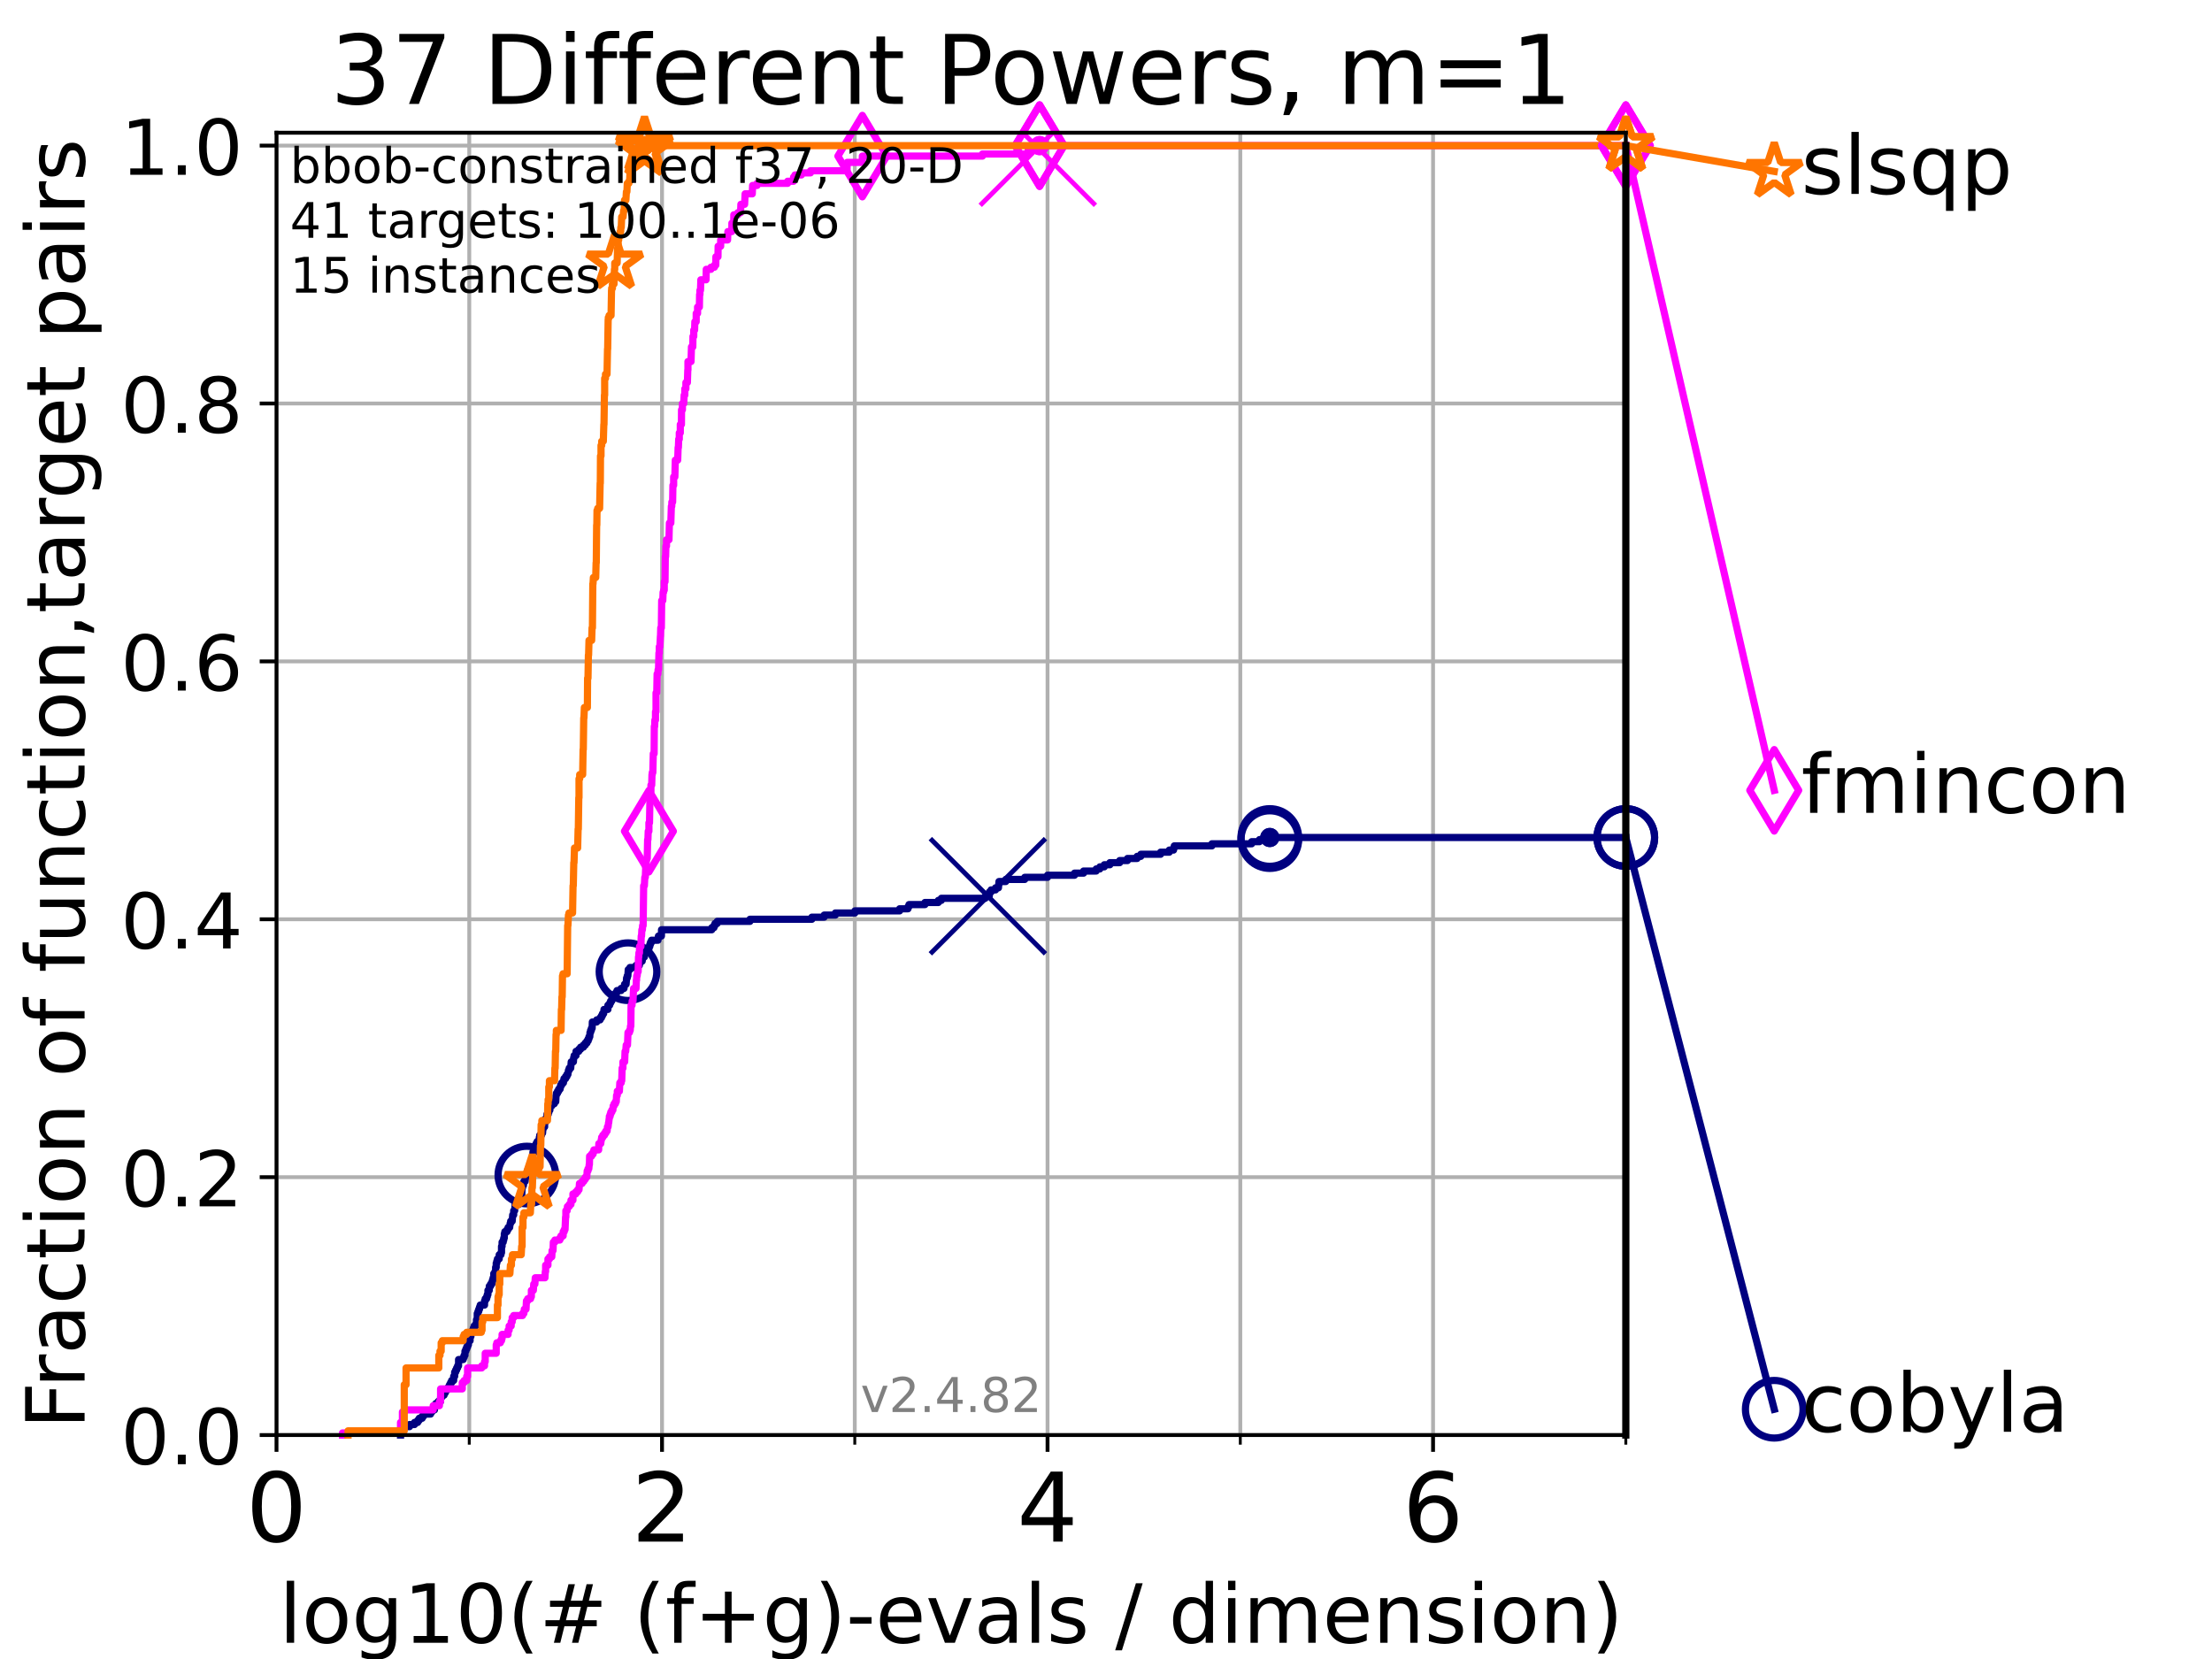 <?xml version="1.0" encoding="utf-8" standalone="no"?>
<!DOCTYPE svg PUBLIC "-//W3C//DTD SVG 1.1//EN"
  "http://www.w3.org/Graphics/SVG/1.1/DTD/svg11.dtd">
<!-- Created with matplotlib (https://matplotlib.org/) -->
<svg height="345.6pt" version="1.1" viewBox="0 0 460.8 345.6" width="460.8pt" xmlns="http://www.w3.org/2000/svg" xmlns:xlink="http://www.w3.org/1999/xlink">
 <defs>
  <style type="text/css">*{stroke-linecap:butt;stroke-linejoin:round;}</style>
 </defs>
 <g id="figure_1">
  <g id="patch_1">
   <path d="M 0 345.6 
L 460.8 345.6 
L 460.8 0 
L 0 0 
z
" style="fill:#ffffff;"/>
  </g>
  <g id="axes_1">
   <g id="patch_2">
    <path d="M 57.6 298.944 
L 338.688 298.944 
L 338.688 27.648 
L 57.6 27.648 
z
" style="fill:#ffffff;"/>
   </g>
   <g id="matplotlib.axis_1">
    <g id="xtick_1">
     <g id="line2d_1">
      <path clip-path="url(#p13d8f521dd)" d="M 57.6 298.944 
L 57.6 27.648 
" style="fill:none;stroke:#b0b0b0;stroke-linecap:square;stroke-width:0.8;"/>
     </g>
     <g id="line2d_2">
      <defs>
       <path d="M 0 0 
L 0 3.5 
" id="md03abbcc8a" style="stroke:#000000;stroke-width:0.8;"/>
      </defs>
      <g>
       <use style="stroke:#000000;stroke-width:0.8;" x="57.6" xlink:href="#md03abbcc8a" y="298.944"/>
      </g>
     </g>
     <g id="text_1">
      <!-- 0 -->
      <g transform="translate(51.237 321.141)scale(0.2 -0.2)">
       <defs>
        <path d="M 31.781 66.406 
Q 24.172 66.406 20.328 58.906 
Q 16.5 51.422 16.5 36.375 
Q 16.5 21.391 20.328 13.891 
Q 24.172 6.391 31.781 6.391 
Q 39.453 6.391 43.281 13.891 
Q 47.125 21.391 47.125 36.375 
Q 47.125 51.422 43.281 58.906 
Q 39.453 66.406 31.781 66.406 
z
M 31.781 74.219 
Q 44.047 74.219 50.516 64.516 
Q 56.984 54.828 56.984 36.375 
Q 56.984 17.969 50.516 8.266 
Q 44.047 -1.422 31.781 -1.422 
Q 19.531 -1.422 13.062 8.266 
Q 6.594 17.969 6.594 36.375 
Q 6.594 54.828 13.062 64.516 
Q 19.531 74.219 31.781 74.219 
z
" id="DejaVuSans-48"/>
       </defs>
       <use xlink:href="#DejaVuSans-48"/>
      </g>
     </g>
    </g>
    <g id="xtick_2">
     <g id="line2d_3">
      <path clip-path="url(#p13d8f521dd)" d="M 137.911 298.944 
L 137.911 27.648 
" style="fill:none;stroke:#b0b0b0;stroke-linecap:square;stroke-width:0.8;"/>
     </g>
     <g id="line2d_4">
      <g>
       <use style="stroke:#000000;stroke-width:0.8;" x="137.911" xlink:href="#md03abbcc8a" y="298.944"/>
      </g>
     </g>
     <g id="text_2">
      <!-- 2 -->
      <g transform="translate(131.548 321.141)scale(0.2 -0.2)">
       <defs>
        <path d="M 19.188 8.297 
L 53.609 8.297 
L 53.609 0 
L 7.328 0 
L 7.328 8.297 
Q 12.938 14.109 22.625 23.891 
Q 32.328 33.688 34.812 36.531 
Q 39.547 41.844 41.422 45.531 
Q 43.312 49.219 43.312 52.781 
Q 43.312 58.594 39.234 62.25 
Q 35.156 65.922 28.609 65.922 
Q 23.969 65.922 18.812 64.312 
Q 13.672 62.703 7.812 59.422 
L 7.812 69.391 
Q 13.766 71.781 18.938 73 
Q 24.125 74.219 28.422 74.219 
Q 39.75 74.219 46.484 68.547 
Q 53.219 62.891 53.219 53.422 
Q 53.219 48.922 51.531 44.891 
Q 49.859 40.875 45.406 35.406 
Q 44.188 33.984 37.641 27.219 
Q 31.109 20.453 19.188 8.297 
z
" id="DejaVuSans-50"/>
       </defs>
       <use xlink:href="#DejaVuSans-50"/>
      </g>
     </g>
    </g>
    <g id="xtick_3">
     <g id="line2d_5">
      <path clip-path="url(#p13d8f521dd)" d="M 218.222 298.944 
L 218.222 27.648 
" style="fill:none;stroke:#b0b0b0;stroke-linecap:square;stroke-width:0.8;"/>
     </g>
     <g id="line2d_6">
      <g>
       <use style="stroke:#000000;stroke-width:0.8;" x="218.222" xlink:href="#md03abbcc8a" y="298.944"/>
      </g>
     </g>
     <g id="text_3">
      <!-- 4 -->
      <g transform="translate(211.859 321.141)scale(0.2 -0.2)">
       <defs>
        <path d="M 37.797 64.312 
L 12.891 25.391 
L 37.797 25.391 
z
M 35.203 72.906 
L 47.609 72.906 
L 47.609 25.391 
L 58.016 25.391 
L 58.016 17.188 
L 47.609 17.188 
L 47.609 0 
L 37.797 0 
L 37.797 17.188 
L 4.891 17.188 
L 4.891 26.703 
z
" id="DejaVuSans-52"/>
       </defs>
       <use xlink:href="#DejaVuSans-52"/>
      </g>
     </g>
    </g>
    <g id="xtick_4">
     <g id="line2d_7">
      <path clip-path="url(#p13d8f521dd)" d="M 298.533 298.944 
L 298.533 27.648 
" style="fill:none;stroke:#b0b0b0;stroke-linecap:square;stroke-width:0.8;"/>
     </g>
     <g id="line2d_8">
      <g>
       <use style="stroke:#000000;stroke-width:0.8;" x="298.533" xlink:href="#md03abbcc8a" y="298.944"/>
      </g>
     </g>
     <g id="text_4">
      <!-- 6 -->
      <g transform="translate(292.17 321.141)scale(0.2 -0.2)">
       <defs>
        <path d="M 33.016 40.375 
Q 26.375 40.375 22.484 35.828 
Q 18.609 31.297 18.609 23.391 
Q 18.609 15.531 22.484 10.953 
Q 26.375 6.391 33.016 6.391 
Q 39.656 6.391 43.531 10.953 
Q 47.406 15.531 47.406 23.391 
Q 47.406 31.297 43.531 35.828 
Q 39.656 40.375 33.016 40.375 
z
M 52.594 71.297 
L 52.594 62.312 
Q 48.875 64.062 45.094 64.984 
Q 41.312 65.922 37.594 65.922 
Q 27.828 65.922 22.672 59.328 
Q 17.531 52.734 16.797 39.406 
Q 19.672 43.656 24.016 45.922 
Q 28.375 48.188 33.594 48.188 
Q 44.578 48.188 50.953 41.516 
Q 57.328 34.859 57.328 23.391 
Q 57.328 12.156 50.688 5.359 
Q 44.047 -1.422 33.016 -1.422 
Q 20.359 -1.422 13.672 8.266 
Q 6.984 17.969 6.984 36.375 
Q 6.984 53.656 15.188 63.938 
Q 23.391 74.219 37.203 74.219 
Q 40.922 74.219 44.703 73.484 
Q 48.484 72.75 52.594 71.297 
z
" id="DejaVuSans-54"/>
       </defs>
       <use xlink:href="#DejaVuSans-54"/>
      </g>
     </g>
    </g>
    <g id="xtick_5">
     <g id="line2d_9">
      <path clip-path="url(#p13d8f521dd)" d="M 97.755 298.944 
L 97.755 27.648 
" style="fill:none;stroke:#b0b0b0;stroke-linecap:square;stroke-width:0.8;"/>
     </g>
     <g id="line2d_10">
      <defs>
       <path d="M 0 0 
L 0 2 
" id="m00b8417116" style="stroke:#000000;stroke-width:0.6;"/>
      </defs>
      <g>
       <use style="stroke:#000000;stroke-width:0.6;" x="97.755" xlink:href="#m00b8417116" y="298.944"/>
      </g>
     </g>
    </g>
    <g id="xtick_6">
     <g id="line2d_11">
      <path clip-path="url(#p13d8f521dd)" d="M 178.066 298.944 
L 178.066 27.648 
" style="fill:none;stroke:#b0b0b0;stroke-linecap:square;stroke-width:0.8;"/>
     </g>
     <g id="line2d_12">
      <g>
       <use style="stroke:#000000;stroke-width:0.6;" x="178.066" xlink:href="#m00b8417116" y="298.944"/>
      </g>
     </g>
    </g>
    <g id="xtick_7">
     <g id="line2d_13">
      <path clip-path="url(#p13d8f521dd)" d="M 258.377 298.944 
L 258.377 27.648 
" style="fill:none;stroke:#b0b0b0;stroke-linecap:square;stroke-width:0.8;"/>
     </g>
     <g id="line2d_14">
      <g>
       <use style="stroke:#000000;stroke-width:0.6;" x="258.377" xlink:href="#m00b8417116" y="298.944"/>
      </g>
     </g>
    </g>
    <g id="xtick_8">
     <g id="line2d_15">
      <path clip-path="url(#p13d8f521dd)" d="M 338.688 298.944 
L 338.688 27.648 
" style="fill:none;stroke:#b0b0b0;stroke-linecap:square;stroke-width:0.8;"/>
     </g>
     <g id="line2d_16">
      <g>
       <use style="stroke:#000000;stroke-width:0.6;" x="338.688" xlink:href="#m00b8417116" y="298.944"/>
      </g>
     </g>
    </g>
    <g id="text_5">
     <!-- log10(# (f+g)-evals / dimension) -->
     <g transform="translate(58.145 342.218)scale(0.17 -0.17)">
      <defs>
       <path d="M 9.422 75.984 
L 18.406 75.984 
L 18.406 0 
L 9.422 0 
z
" id="DejaVuSans-108"/>
       <path d="M 30.609 48.391 
Q 23.391 48.391 19.188 42.75 
Q 14.984 37.109 14.984 27.297 
Q 14.984 17.484 19.156 11.844 
Q 23.344 6.203 30.609 6.203 
Q 37.797 6.203 41.984 11.859 
Q 46.188 17.531 46.188 27.297 
Q 46.188 37.016 41.984 42.703 
Q 37.797 48.391 30.609 48.391 
z
M 30.609 56 
Q 42.328 56 49.016 48.375 
Q 55.719 40.766 55.719 27.297 
Q 55.719 13.875 49.016 6.219 
Q 42.328 -1.422 30.609 -1.422 
Q 18.844 -1.422 12.172 6.219 
Q 5.516 13.875 5.516 27.297 
Q 5.516 40.766 12.172 48.375 
Q 18.844 56 30.609 56 
z
" id="DejaVuSans-111"/>
       <path d="M 45.406 27.984 
Q 45.406 37.75 41.375 43.109 
Q 37.359 48.484 30.078 48.484 
Q 22.859 48.484 18.828 43.109 
Q 14.797 37.75 14.797 27.984 
Q 14.797 18.266 18.828 12.891 
Q 22.859 7.516 30.078 7.516 
Q 37.359 7.516 41.375 12.891 
Q 45.406 18.266 45.406 27.984 
z
M 54.391 6.781 
Q 54.391 -7.172 48.188 -13.984 
Q 42 -20.797 29.203 -20.797 
Q 24.469 -20.797 20.266 -20.094 
Q 16.062 -19.391 12.109 -17.922 
L 12.109 -9.188 
Q 16.062 -11.328 19.922 -12.344 
Q 23.781 -13.375 27.781 -13.375 
Q 36.625 -13.375 41.016 -8.766 
Q 45.406 -4.156 45.406 5.172 
L 45.406 9.625 
Q 42.625 4.781 38.281 2.391 
Q 33.938 0 27.875 0 
Q 17.828 0 11.672 7.656 
Q 5.516 15.328 5.516 27.984 
Q 5.516 40.672 11.672 48.328 
Q 17.828 56 27.875 56 
Q 33.938 56 38.281 53.609 
Q 42.625 51.219 45.406 46.391 
L 45.406 54.688 
L 54.391 54.688 
z
" id="DejaVuSans-103"/>
       <path d="M 12.406 8.297 
L 28.516 8.297 
L 28.516 63.922 
L 10.984 60.406 
L 10.984 69.391 
L 28.422 72.906 
L 38.281 72.906 
L 38.281 8.297 
L 54.391 8.297 
L 54.391 0 
L 12.406 0 
z
" id="DejaVuSans-49"/>
       <path d="M 31 75.875 
Q 24.469 64.656 21.281 53.656 
Q 18.109 42.672 18.109 31.391 
Q 18.109 20.125 21.312 9.062 
Q 24.516 -2 31 -13.188 
L 23.188 -13.188 
Q 15.875 -1.703 12.234 9.375 
Q 8.594 20.453 8.594 31.391 
Q 8.594 42.281 12.203 53.312 
Q 15.828 64.359 23.188 75.875 
z
" id="DejaVuSans-40"/>
       <path d="M 51.125 44 
L 36.922 44 
L 32.812 27.688 
L 47.125 27.688 
z
M 43.797 71.781 
L 38.719 51.516 
L 52.984 51.516 
L 58.109 71.781 
L 65.922 71.781 
L 60.891 51.516 
L 76.125 51.516 
L 76.125 44 
L 58.984 44 
L 54.984 27.688 
L 70.516 27.688 
L 70.516 20.219 
L 53.078 20.219 
L 48 0 
L 40.188 0 
L 45.219 20.219 
L 30.906 20.219 
L 25.875 0 
L 18.016 0 
L 23.094 20.219 
L 7.719 20.219 
L 7.719 27.688 
L 24.906 27.688 
L 29 44 
L 13.281 44 
L 13.281 51.516 
L 30.906 51.516 
L 35.891 71.781 
z
" id="DejaVuSans-35"/>
       <path id="DejaVuSans-32"/>
       <path d="M 37.109 75.984 
L 37.109 68.5 
L 28.516 68.5 
Q 23.688 68.5 21.797 66.547 
Q 19.922 64.594 19.922 59.516 
L 19.922 54.688 
L 34.719 54.688 
L 34.719 47.703 
L 19.922 47.703 
L 19.922 0 
L 10.891 0 
L 10.891 47.703 
L 2.297 47.703 
L 2.297 54.688 
L 10.891 54.688 
L 10.891 58.5 
Q 10.891 67.625 15.141 71.797 
Q 19.391 75.984 28.609 75.984 
z
" id="DejaVuSans-102"/>
       <path d="M 46 62.703 
L 46 35.5 
L 73.188 35.5 
L 73.188 27.203 
L 46 27.203 
L 46 0 
L 37.797 0 
L 37.797 27.203 
L 10.594 27.203 
L 10.594 35.5 
L 37.797 35.5 
L 37.797 62.703 
z
" id="DejaVuSans-43"/>
       <path d="M 8.016 75.875 
L 15.828 75.875 
Q 23.141 64.359 26.781 53.312 
Q 30.422 42.281 30.422 31.391 
Q 30.422 20.453 26.781 9.375 
Q 23.141 -1.703 15.828 -13.188 
L 8.016 -13.188 
Q 14.5 -2 17.703 9.062 
Q 20.906 20.125 20.906 31.391 
Q 20.906 42.672 17.703 53.656 
Q 14.5 64.656 8.016 75.875 
z
" id="DejaVuSans-41"/>
       <path d="M 4.891 31.391 
L 31.203 31.391 
L 31.203 23.391 
L 4.891 23.391 
z
" id="DejaVuSans-45"/>
       <path d="M 56.203 29.594 
L 56.203 25.203 
L 14.891 25.203 
Q 15.484 15.922 20.484 11.062 
Q 25.484 6.203 34.422 6.203 
Q 39.594 6.203 44.453 7.469 
Q 49.312 8.734 54.109 11.281 
L 54.109 2.781 
Q 49.266 0.734 44.188 -0.344 
Q 39.109 -1.422 33.891 -1.422 
Q 20.797 -1.422 13.156 6.188 
Q 5.516 13.812 5.516 26.812 
Q 5.516 40.234 12.766 48.109 
Q 20.016 56 32.328 56 
Q 43.359 56 49.781 48.891 
Q 56.203 41.797 56.203 29.594 
z
M 47.219 32.234 
Q 47.125 39.594 43.094 43.984 
Q 39.062 48.391 32.422 48.391 
Q 24.906 48.391 20.391 44.141 
Q 15.875 39.891 15.188 32.172 
z
" id="DejaVuSans-101"/>
       <path d="M 2.984 54.688 
L 12.5 54.688 
L 29.594 8.797 
L 46.688 54.688 
L 56.203 54.688 
L 35.688 0 
L 23.484 0 
z
" id="DejaVuSans-118"/>
       <path d="M 34.281 27.484 
Q 23.391 27.484 19.188 25 
Q 14.984 22.516 14.984 16.5 
Q 14.984 11.719 18.141 8.906 
Q 21.297 6.109 26.703 6.109 
Q 34.188 6.109 38.703 11.406 
Q 43.219 16.703 43.219 25.484 
L 43.219 27.484 
z
M 52.203 31.203 
L 52.203 0 
L 43.219 0 
L 43.219 8.297 
Q 40.141 3.328 35.547 0.953 
Q 30.953 -1.422 24.312 -1.422 
Q 15.922 -1.422 10.953 3.297 
Q 6 8.016 6 15.922 
Q 6 25.141 12.172 29.828 
Q 18.359 34.516 30.609 34.516 
L 43.219 34.516 
L 43.219 35.406 
Q 43.219 41.609 39.141 45 
Q 35.062 48.391 27.688 48.391 
Q 23 48.391 18.547 47.266 
Q 14.109 46.141 10.016 43.891 
L 10.016 52.203 
Q 14.938 54.109 19.578 55.047 
Q 24.219 56 28.609 56 
Q 40.484 56 46.344 49.844 
Q 52.203 43.703 52.203 31.203 
z
" id="DejaVuSans-97"/>
       <path d="M 44.281 53.078 
L 44.281 44.578 
Q 40.484 46.531 36.375 47.5 
Q 32.281 48.484 27.875 48.484 
Q 21.188 48.484 17.844 46.438 
Q 14.5 44.391 14.5 40.281 
Q 14.5 37.156 16.891 35.375 
Q 19.281 33.594 26.516 31.984 
L 29.594 31.297 
Q 39.156 29.25 43.188 25.516 
Q 47.219 21.781 47.219 15.094 
Q 47.219 7.469 41.188 3.016 
Q 35.156 -1.422 24.609 -1.422 
Q 20.219 -1.422 15.453 -0.562 
Q 10.688 0.297 5.422 2 
L 5.422 11.281 
Q 10.406 8.688 15.234 7.391 
Q 20.062 6.109 24.812 6.109 
Q 31.156 6.109 34.562 8.281 
Q 37.984 10.453 37.984 14.406 
Q 37.984 18.062 35.516 20.016 
Q 33.062 21.969 24.703 23.781 
L 21.578 24.516 
Q 13.234 26.266 9.516 29.906 
Q 5.812 33.547 5.812 39.891 
Q 5.812 47.609 11.281 51.797 
Q 16.75 56 26.812 56 
Q 31.781 56 36.172 55.266 
Q 40.578 54.547 44.281 53.078 
z
" id="DejaVuSans-115"/>
       <path d="M 25.391 72.906 
L 33.688 72.906 
L 8.297 -9.281 
L 0 -9.281 
z
" id="DejaVuSans-47"/>
       <path d="M 45.406 46.391 
L 45.406 75.984 
L 54.391 75.984 
L 54.391 0 
L 45.406 0 
L 45.406 8.203 
Q 42.578 3.328 38.25 0.953 
Q 33.938 -1.422 27.875 -1.422 
Q 17.969 -1.422 11.734 6.484 
Q 5.516 14.406 5.516 27.297 
Q 5.516 40.188 11.734 48.094 
Q 17.969 56 27.875 56 
Q 33.938 56 38.25 53.625 
Q 42.578 51.266 45.406 46.391 
z
M 14.797 27.297 
Q 14.797 17.391 18.875 11.75 
Q 22.953 6.109 30.078 6.109 
Q 37.203 6.109 41.297 11.75 
Q 45.406 17.391 45.406 27.297 
Q 45.406 37.203 41.297 42.844 
Q 37.203 48.484 30.078 48.484 
Q 22.953 48.484 18.875 42.844 
Q 14.797 37.203 14.797 27.297 
z
" id="DejaVuSans-100"/>
       <path d="M 9.422 54.688 
L 18.406 54.688 
L 18.406 0 
L 9.422 0 
z
M 9.422 75.984 
L 18.406 75.984 
L 18.406 64.594 
L 9.422 64.594 
z
" id="DejaVuSans-105"/>
       <path d="M 52 44.188 
Q 55.375 50.25 60.062 53.125 
Q 64.75 56 71.094 56 
Q 79.641 56 84.281 50.016 
Q 88.922 44.047 88.922 33.016 
L 88.922 0 
L 79.891 0 
L 79.891 32.719 
Q 79.891 40.578 77.094 44.375 
Q 74.312 48.188 68.609 48.188 
Q 61.625 48.188 57.562 43.547 
Q 53.516 38.922 53.516 30.906 
L 53.516 0 
L 44.484 0 
L 44.484 32.719 
Q 44.484 40.625 41.703 44.406 
Q 38.922 48.188 33.109 48.188 
Q 26.219 48.188 22.156 43.531 
Q 18.109 38.875 18.109 30.906 
L 18.109 0 
L 9.078 0 
L 9.078 54.688 
L 18.109 54.688 
L 18.109 46.188 
Q 21.188 51.219 25.484 53.609 
Q 29.781 56 35.688 56 
Q 41.656 56 45.828 52.969 
Q 50 49.953 52 44.188 
z
" id="DejaVuSans-109"/>
       <path d="M 54.891 33.016 
L 54.891 0 
L 45.906 0 
L 45.906 32.719 
Q 45.906 40.484 42.875 44.328 
Q 39.844 48.188 33.797 48.188 
Q 26.516 48.188 22.312 43.547 
Q 18.109 38.922 18.109 30.906 
L 18.109 0 
L 9.078 0 
L 9.078 54.688 
L 18.109 54.688 
L 18.109 46.188 
Q 21.344 51.125 25.703 53.562 
Q 30.078 56 35.797 56 
Q 45.219 56 50.047 50.172 
Q 54.891 44.344 54.891 33.016 
z
" id="DejaVuSans-110"/>
      </defs>
      <use xlink:href="#DejaVuSans-108"/>
      <use x="27.783" xlink:href="#DejaVuSans-111"/>
      <use x="88.965" xlink:href="#DejaVuSans-103"/>
      <use x="152.441" xlink:href="#DejaVuSans-49"/>
      <use x="216.064" xlink:href="#DejaVuSans-48"/>
      <use x="279.688" xlink:href="#DejaVuSans-40"/>
      <use x="318.701" xlink:href="#DejaVuSans-35"/>
      <use x="402.49" xlink:href="#DejaVuSans-32"/>
      <use x="434.277" xlink:href="#DejaVuSans-40"/>
      <use x="473.291" xlink:href="#DejaVuSans-102"/>
      <use x="508.496" xlink:href="#DejaVuSans-43"/>
      <use x="592.285" xlink:href="#DejaVuSans-103"/>
      <use x="655.762" xlink:href="#DejaVuSans-41"/>
      <use x="694.775" xlink:href="#DejaVuSans-45"/>
      <use x="730.859" xlink:href="#DejaVuSans-101"/>
      <use x="792.383" xlink:href="#DejaVuSans-118"/>
      <use x="851.562" xlink:href="#DejaVuSans-97"/>
      <use x="912.842" xlink:href="#DejaVuSans-108"/>
      <use x="940.625" xlink:href="#DejaVuSans-115"/>
      <use x="992.725" xlink:href="#DejaVuSans-32"/>
      <use x="1024.512" xlink:href="#DejaVuSans-47"/>
      <use x="1058.203" xlink:href="#DejaVuSans-32"/>
      <use x="1089.99" xlink:href="#DejaVuSans-100"/>
      <use x="1153.467" xlink:href="#DejaVuSans-105"/>
      <use x="1181.25" xlink:href="#DejaVuSans-109"/>
      <use x="1278.662" xlink:href="#DejaVuSans-101"/>
      <use x="1340.186" xlink:href="#DejaVuSans-110"/>
      <use x="1403.564" xlink:href="#DejaVuSans-115"/>
      <use x="1455.664" xlink:href="#DejaVuSans-105"/>
      <use x="1483.447" xlink:href="#DejaVuSans-111"/>
      <use x="1544.629" xlink:href="#DejaVuSans-110"/>
      <use x="1608.008" xlink:href="#DejaVuSans-41"/>
     </g>
    </g>
   </g>
   <g id="matplotlib.axis_2">
    <g id="ytick_1">
     <g id="line2d_17">
      <path clip-path="url(#p13d8f521dd)" d="M 57.6 298.944 
L 338.688 298.944 
" style="fill:none;stroke:#b0b0b0;stroke-linecap:square;stroke-width:0.8;"/>
     </g>
     <g id="line2d_18">
      <defs>
       <path d="M 0 0 
L -3.5 0 
" id="m5767ac4faf" style="stroke:#000000;stroke-width:0.8;"/>
      </defs>
      <g>
       <use style="stroke:#000000;stroke-width:0.8;" x="57.6" xlink:href="#m5767ac4faf" y="298.944"/>
      </g>
     </g>
     <g id="text_6">
      <!-- 0.0 -->
      <g transform="translate(25.155 305.023)scale(0.16 -0.16)">
       <defs>
        <path d="M 10.688 12.406 
L 21 12.406 
L 21 0 
L 10.688 0 
z
" id="DejaVuSans-46"/>
       </defs>
       <use xlink:href="#DejaVuSans-48"/>
       <use x="63.623" xlink:href="#DejaVuSans-46"/>
       <use x="95.41" xlink:href="#DejaVuSans-48"/>
      </g>
     </g>
    </g>
    <g id="ytick_2">
     <g id="line2d_19">
      <path clip-path="url(#p13d8f521dd)" d="M 57.6 245.222 
L 338.688 245.222 
" style="fill:none;stroke:#b0b0b0;stroke-linecap:square;stroke-width:0.8;"/>
     </g>
     <g id="line2d_20">
      <g>
       <use style="stroke:#000000;stroke-width:0.8;" x="57.6" xlink:href="#m5767ac4faf" y="245.222"/>
      </g>
     </g>
     <g id="text_7">
      <!-- 0.2 -->
      <g transform="translate(25.155 251.301)scale(0.16 -0.16)">
       <use xlink:href="#DejaVuSans-48"/>
       <use x="63.623" xlink:href="#DejaVuSans-46"/>
       <use x="95.41" xlink:href="#DejaVuSans-50"/>
      </g>
     </g>
    </g>
    <g id="ytick_3">
     <g id="line2d_21">
      <path clip-path="url(#p13d8f521dd)" d="M 57.6 191.5 
L 338.688 191.5 
" style="fill:none;stroke:#b0b0b0;stroke-linecap:square;stroke-width:0.8;"/>
     </g>
     <g id="line2d_22">
      <g>
       <use style="stroke:#000000;stroke-width:0.8;" x="57.6" xlink:href="#m5767ac4faf" y="191.5"/>
      </g>
     </g>
     <g id="text_8">
      <!-- 0.4 -->
      <g transform="translate(25.155 197.579)scale(0.16 -0.16)">
       <use xlink:href="#DejaVuSans-48"/>
       <use x="63.623" xlink:href="#DejaVuSans-46"/>
       <use x="95.41" xlink:href="#DejaVuSans-52"/>
      </g>
     </g>
    </g>
    <g id="ytick_4">
     <g id="line2d_23">
      <path clip-path="url(#p13d8f521dd)" d="M 57.6 137.778 
L 338.688 137.778 
" style="fill:none;stroke:#b0b0b0;stroke-linecap:square;stroke-width:0.8;"/>
     </g>
     <g id="line2d_24">
      <g>
       <use style="stroke:#000000;stroke-width:0.8;" x="57.6" xlink:href="#m5767ac4faf" y="137.778"/>
      </g>
     </g>
     <g id="text_9">
      <!-- 0.6 -->
      <g transform="translate(25.155 143.857)scale(0.16 -0.16)">
       <use xlink:href="#DejaVuSans-48"/>
       <use x="63.623" xlink:href="#DejaVuSans-46"/>
       <use x="95.41" xlink:href="#DejaVuSans-54"/>
      </g>
     </g>
    </g>
    <g id="ytick_5">
     <g id="line2d_25">
      <path clip-path="url(#p13d8f521dd)" d="M 57.6 84.056 
L 338.688 84.056 
" style="fill:none;stroke:#b0b0b0;stroke-linecap:square;stroke-width:0.8;"/>
     </g>
     <g id="line2d_26">
      <g>
       <use style="stroke:#000000;stroke-width:0.8;" x="57.6" xlink:href="#m5767ac4faf" y="84.056"/>
      </g>
     </g>
     <g id="text_10">
      <!-- 0.8 -->
      <g transform="translate(25.155 90.135)scale(0.16 -0.16)">
       <defs>
        <path d="M 31.781 34.625 
Q 24.75 34.625 20.719 30.859 
Q 16.703 27.094 16.703 20.516 
Q 16.703 13.922 20.719 10.156 
Q 24.75 6.391 31.781 6.391 
Q 38.812 6.391 42.859 10.172 
Q 46.922 13.969 46.922 20.516 
Q 46.922 27.094 42.891 30.859 
Q 38.875 34.625 31.781 34.625 
z
M 21.922 38.812 
Q 15.578 40.375 12.031 44.719 
Q 8.5 49.078 8.5 55.328 
Q 8.5 64.062 14.719 69.141 
Q 20.953 74.219 31.781 74.219 
Q 42.672 74.219 48.875 69.141 
Q 55.078 64.062 55.078 55.328 
Q 55.078 49.078 51.531 44.719 
Q 48 40.375 41.703 38.812 
Q 48.828 37.156 52.797 32.312 
Q 56.781 27.484 56.781 20.516 
Q 56.781 9.906 50.312 4.234 
Q 43.844 -1.422 31.781 -1.422 
Q 19.734 -1.422 13.25 4.234 
Q 6.781 9.906 6.781 20.516 
Q 6.781 27.484 10.781 32.312 
Q 14.797 37.156 21.922 38.812 
z
M 18.312 54.391 
Q 18.312 48.734 21.844 45.562 
Q 25.391 42.391 31.781 42.391 
Q 38.141 42.391 41.719 45.562 
Q 45.312 48.734 45.312 54.391 
Q 45.312 60.062 41.719 63.234 
Q 38.141 66.406 31.781 66.406 
Q 25.391 66.406 21.844 63.234 
Q 18.312 60.062 18.312 54.391 
z
" id="DejaVuSans-56"/>
       </defs>
       <use xlink:href="#DejaVuSans-48"/>
       <use x="63.623" xlink:href="#DejaVuSans-46"/>
       <use x="95.41" xlink:href="#DejaVuSans-56"/>
      </g>
     </g>
    </g>
    <g id="ytick_6">
     <g id="line2d_27">
      <path clip-path="url(#p13d8f521dd)" d="M 57.6 30.334 
L 338.688 30.334 
" style="fill:none;stroke:#b0b0b0;stroke-linecap:square;stroke-width:0.8;"/>
     </g>
     <g id="line2d_28">
      <g>
       <use style="stroke:#000000;stroke-width:0.8;" x="57.6" xlink:href="#m5767ac4faf" y="30.334"/>
      </g>
     </g>
     <g id="text_11">
      <!-- 1.0 -->
      <g transform="translate(25.155 36.413)scale(0.16 -0.16)">
       <use xlink:href="#DejaVuSans-49"/>
       <use x="63.623" xlink:href="#DejaVuSans-46"/>
       <use x="95.41" xlink:href="#DejaVuSans-48"/>
      </g>
     </g>
    </g>
    <g id="text_12">
     <!-- Fraction of function,target pairs -->
     <g transform="translate(17.62 297.681)rotate(-90)scale(0.17 -0.17)">
      <defs>
       <path d="M 9.812 72.906 
L 51.703 72.906 
L 51.703 64.594 
L 19.672 64.594 
L 19.672 43.109 
L 48.578 43.109 
L 48.578 34.812 
L 19.672 34.812 
L 19.672 0 
L 9.812 0 
z
" id="DejaVuSans-70"/>
       <path d="M 41.109 46.297 
Q 39.594 47.172 37.812 47.578 
Q 36.031 48 33.891 48 
Q 26.266 48 22.188 43.047 
Q 18.109 38.094 18.109 28.812 
L 18.109 0 
L 9.078 0 
L 9.078 54.688 
L 18.109 54.688 
L 18.109 46.188 
Q 20.953 51.172 25.484 53.578 
Q 30.031 56 36.531 56 
Q 37.453 56 38.578 55.875 
Q 39.703 55.766 41.062 55.516 
z
" id="DejaVuSans-114"/>
       <path d="M 48.781 52.594 
L 48.781 44.188 
Q 44.969 46.297 41.141 47.344 
Q 37.312 48.391 33.406 48.391 
Q 24.656 48.391 19.812 42.844 
Q 14.984 37.312 14.984 27.297 
Q 14.984 17.281 19.812 11.734 
Q 24.656 6.203 33.406 6.203 
Q 37.312 6.203 41.141 7.25 
Q 44.969 8.297 48.781 10.406 
L 48.781 2.094 
Q 45.016 0.344 40.984 -0.531 
Q 36.969 -1.422 32.422 -1.422 
Q 20.062 -1.422 12.781 6.344 
Q 5.516 14.109 5.516 27.297 
Q 5.516 40.672 12.859 48.328 
Q 20.219 56 33.016 56 
Q 37.156 56 41.109 55.141 
Q 45.062 54.297 48.781 52.594 
z
" id="DejaVuSans-99"/>
       <path d="M 18.312 70.219 
L 18.312 54.688 
L 36.812 54.688 
L 36.812 47.703 
L 18.312 47.703 
L 18.312 18.016 
Q 18.312 11.328 20.141 9.422 
Q 21.969 7.516 27.594 7.516 
L 36.812 7.516 
L 36.812 0 
L 27.594 0 
Q 17.188 0 13.234 3.875 
Q 9.281 7.766 9.281 18.016 
L 9.281 47.703 
L 2.688 47.703 
L 2.688 54.688 
L 9.281 54.688 
L 9.281 70.219 
z
" id="DejaVuSans-116"/>
       <path d="M 8.5 21.578 
L 8.5 54.688 
L 17.484 54.688 
L 17.484 21.922 
Q 17.484 14.156 20.5 10.266 
Q 23.531 6.391 29.594 6.391 
Q 36.859 6.391 41.078 11.031 
Q 45.312 15.672 45.312 23.688 
L 45.312 54.688 
L 54.297 54.688 
L 54.297 0 
L 45.312 0 
L 45.312 8.406 
Q 42.047 3.422 37.719 1 
Q 33.406 -1.422 27.688 -1.422 
Q 18.266 -1.422 13.375 4.438 
Q 8.5 10.297 8.5 21.578 
z
M 31.109 56 
z
" id="DejaVuSans-117"/>
       <path d="M 11.719 12.406 
L 22.016 12.406 
L 22.016 4 
L 14.016 -11.625 
L 7.719 -11.625 
L 11.719 4 
z
" id="DejaVuSans-44"/>
       <path d="M 18.109 8.203 
L 18.109 -20.797 
L 9.078 -20.797 
L 9.078 54.688 
L 18.109 54.688 
L 18.109 46.391 
Q 20.953 51.266 25.266 53.625 
Q 29.594 56 35.594 56 
Q 45.562 56 51.781 48.094 
Q 58.016 40.188 58.016 27.297 
Q 58.016 14.406 51.781 6.484 
Q 45.562 -1.422 35.594 -1.422 
Q 29.594 -1.422 25.266 0.953 
Q 20.953 3.328 18.109 8.203 
z
M 48.688 27.297 
Q 48.688 37.203 44.609 42.844 
Q 40.531 48.484 33.406 48.484 
Q 26.266 48.484 22.188 42.844 
Q 18.109 37.203 18.109 27.297 
Q 18.109 17.391 22.188 11.75 
Q 26.266 6.109 33.406 6.109 
Q 40.531 6.109 44.609 11.75 
Q 48.688 17.391 48.688 27.297 
z
" id="DejaVuSans-112"/>
      </defs>
      <use xlink:href="#DejaVuSans-70"/>
      <use x="50.27" xlink:href="#DejaVuSans-114"/>
      <use x="91.383" xlink:href="#DejaVuSans-97"/>
      <use x="152.662" xlink:href="#DejaVuSans-99"/>
      <use x="207.643" xlink:href="#DejaVuSans-116"/>
      <use x="246.852" xlink:href="#DejaVuSans-105"/>
      <use x="274.635" xlink:href="#DejaVuSans-111"/>
      <use x="335.816" xlink:href="#DejaVuSans-110"/>
      <use x="399.195" xlink:href="#DejaVuSans-32"/>
      <use x="430.982" xlink:href="#DejaVuSans-111"/>
      <use x="492.164" xlink:href="#DejaVuSans-102"/>
      <use x="527.369" xlink:href="#DejaVuSans-32"/>
      <use x="559.156" xlink:href="#DejaVuSans-102"/>
      <use x="594.361" xlink:href="#DejaVuSans-117"/>
      <use x="657.74" xlink:href="#DejaVuSans-110"/>
      <use x="721.119" xlink:href="#DejaVuSans-99"/>
      <use x="776.1" xlink:href="#DejaVuSans-116"/>
      <use x="815.309" xlink:href="#DejaVuSans-105"/>
      <use x="843.092" xlink:href="#DejaVuSans-111"/>
      <use x="904.273" xlink:href="#DejaVuSans-110"/>
      <use x="967.652" xlink:href="#DejaVuSans-44"/>
      <use x="999.439" xlink:href="#DejaVuSans-116"/>
      <use x="1038.648" xlink:href="#DejaVuSans-97"/>
      <use x="1099.928" xlink:href="#DejaVuSans-114"/>
      <use x="1139.291" xlink:href="#DejaVuSans-103"/>
      <use x="1202.768" xlink:href="#DejaVuSans-101"/>
      <use x="1264.291" xlink:href="#DejaVuSans-116"/>
      <use x="1303.5" xlink:href="#DejaVuSans-32"/>
      <use x="1335.287" xlink:href="#DejaVuSans-112"/>
      <use x="1398.764" xlink:href="#DejaVuSans-97"/>
      <use x="1460.043" xlink:href="#DejaVuSans-105"/>
      <use x="1487.826" xlink:href="#DejaVuSans-114"/>
      <use x="1528.939" xlink:href="#DejaVuSans-115"/>
     </g>
    </g>
   </g>
   <g id="line2d_29">
    <defs>
     <path d="M 0 1.5 
C 0.398 1.5 0.779 1.342 1.061 1.061 
C 1.342 0.779 1.5 0.398 1.5 0 
C 1.5 -0.398 1.342 -0.779 1.061 -1.061 
C 0.779 -1.342 0.398 -1.5 0 -1.5 
C -0.398 -1.5 -0.779 -1.342 -1.061 -1.061 
C -1.342 -0.779 -1.5 -0.398 -1.5 0 
C -1.5 0.398 -1.342 0.779 -1.061 1.061 
C -0.779 1.342 -0.398 1.5 0 1.5 
z
" id="m573b8d0831" style="stroke:#000080;"/>
    </defs>
    <g>
     <use style="fill:#000080;stroke:#000080;" x="264.521" xlink:href="#m573b8d0831" y="174.466"/>
     <use style="fill:#000080;stroke:#000080;" x="264.521" xlink:href="#m573b8d0831" y="174.466"/>
    </g>
   </g>
   <g id="line2d_30">
    <path d="M 83.438 298.944 
L 83.438 298.07 
L 83.83 298.07 
L 83.83 297.197 
L 85.315 297.197 
L 85.315 296.76 
L 86.351 296.76 
L 86.351 296.323 
L 87.01 296.323 
L 87.01 295.887 
L 87.33 295.887 
L 87.33 295.45 
L 87.952 295.45 
L 87.952 295.013 
L 88.256 295.013 
L 88.256 294.576 
L 89.698 294.576 
L 89.698 294.14 
L 89.973 294.14 
L 89.973 293.703 
L 90.509 293.703 
L 90.509 292.829 
L 90.771 292.829 
L 90.771 292.393 
L 91.284 292.393 
L 91.284 291.956 
L 91.783 291.956 
L 91.783 291.082 
L 92.027 291.082 
L 92.027 290.645 
L 92.504 290.645 
L 92.504 290.209 
L 92.738 290.209 
L 92.738 289.772 
L 92.969 289.772 
L 92.969 289.335 
L 93.422 289.335 
L 93.422 288.898 
L 93.645 288.898 
L 93.645 288.462 
L 93.864 288.462 
L 93.864 288.025 
L 94.081 288.025 
L 94.081 287.588 
L 94.506 287.588 
L 94.506 286.715 
L 94.715 286.715 
L 94.715 285.841 
L 94.921 285.841 
L 94.921 285.404 
L 95.125 285.404 
L 95.125 284.968 
L 95.327 284.968 
L 95.327 284.531 
L 95.526 284.531 
L 95.526 283.22 
L 96.49 283.22 
L 96.49 282.784 
L 96.676 282.784 
L 96.676 282.347 
L 96.861 282.347 
L 96.861 281.473 
L 97.044 281.473 
L 97.044 281.037 
L 97.224 281.037 
L 97.224 280.6 
L 97.403 280.6 
L 97.403 280.163 
L 97.58 280.163 
L 97.58 279.29 
L 97.929 279.29 
L 97.929 278.416 
L 98.101 278.416 
L 98.101 277.543 
L 98.439 277.543 
L 98.439 277.106 
L 98.606 277.106 
L 98.606 276.669 
L 98.772 276.669 
L 98.772 276.232 
L 99.098 276.232 
L 99.098 275.796 
L 99.258 275.796 
L 99.258 274.922 
L 99.418 274.922 
L 99.418 273.612 
L 99.575 273.612 
L 99.575 273.175 
L 99.732 273.175 
L 99.732 272.738 
L 99.887 272.738 
L 99.887 272.301 
L 100.04 272.301 
L 100.04 271.865 
L 100.935 271.865 
L 100.935 270.991 
L 101.08 270.991 
L 101.08 270.554 
L 101.366 270.554 
L 101.366 270.118 
L 101.507 270.118 
L 101.507 269.681 
L 101.647 269.681 
L 101.647 268.807 
L 101.924 268.807 
L 101.924 267.934 
L 102.196 267.934 
L 102.196 267.497 
L 102.465 267.497 
L 102.465 267.06 
L 102.597 267.06 
L 102.597 266.623 
L 102.729 266.623 
L 102.729 266.187 
L 102.859 266.187 
L 102.859 265.313 
L 103.118 265.313 
L 103.118 264.876 
L 103.246 264.876 
L 103.246 264.003 
L 103.372 264.003 
L 103.372 263.129 
L 103.498 263.129 
L 103.498 262.693 
L 103.623 262.693 
L 103.623 262.256 
L 103.993 262.256 
L 103.993 261.382 
L 104.355 261.382 
L 104.355 260.946 
L 104.474 260.946 
L 104.474 259.635 
L 104.592 259.635 
L 104.592 258.762 
L 104.826 258.762 
L 104.826 258.325 
L 104.942 258.325 
L 104.942 257.888 
L 105.057 257.888 
L 105.057 257.015 
L 105.172 257.015 
L 105.172 256.578 
L 105.622 256.578 
L 105.622 256.141 
L 105.843 256.141 
L 105.843 255.704 
L 106.169 255.704 
L 106.276 254.831 
L 106.383 254.831 
L 106.383 254.394 
L 106.699 254.394 
L 106.803 253.084 
L 107.009 253.084 
L 107.009 252.21 
L 107.213 252.21 
L 107.314 250.9 
L 108.103 250.9 
L 108.103 250.463 
L 108.389 250.463 
L 108.389 249.59 
L 108.671 249.59 
L 108.764 247.406 
L 108.857 247.406 
L 108.857 246.969 
L 109.04 246.969 
L 109.132 246.096 
L 109.402 246.096 
L 109.491 245.222 
L 109.58 245.222 
L 109.58 244.785 
L 109.756 244.785 
L 109.843 243.912 
L 110.017 243.912 
L 110.017 243.475 
L 110.443 243.475 
L 110.443 243.038 
L 110.694 243.038 
L 110.777 242.165 
L 110.942 242.165 
L 111.023 239.981 
L 111.426 239.981 
L 111.506 239.107 
L 111.585 239.107 
L 111.663 238.234 
L 111.897 238.234 
L 111.897 237.797 
L 112.281 237.797 
L 112.356 236.924 
L 112.432 236.924 
L 112.432 236.487 
L 112.804 236.487 
L 112.804 236.05 
L 113.023 236.05 
L 113.095 235.176 
L 113.168 235.176 
L 113.168 234.74 
L 113.454 234.74 
L 113.454 233.866 
L 113.595 233.866 
L 113.665 232.993 
L 113.943 232.993 
L 113.943 232.119 
L 114.216 232.119 
L 114.216 231.682 
L 114.352 231.682 
L 114.352 231.246 
L 114.552 231.246 
L 114.552 230.372 
L 114.947 230.372 
L 114.947 229.935 
L 115.46 229.935 
L 115.46 229.499 
L 115.773 229.499 
L 115.835 228.188 
L 115.897 228.188 
L 115.897 227.751 
L 116.142 227.751 
L 116.142 227.315 
L 116.383 227.315 
L 116.383 226.878 
L 116.68 226.878 
L 116.68 226.441 
L 116.798 226.441 
L 116.798 226.004 
L 117.03 226.004 
L 117.03 225.568 
L 117.373 225.568 
L 117.373 225.131 
L 117.486 225.131 
L 117.486 224.694 
L 117.821 224.694 
L 117.821 224.257 
L 118.094 224.257 
L 118.094 223.821 
L 118.31 223.821 
L 118.417 222.947 
L 118.577 222.947 
L 118.577 222.51 
L 118.891 222.51 
L 118.994 221.2 
L 119.453 221.2 
L 119.503 220.326 
L 119.603 220.326 
L 119.603 219.89 
L 119.997 219.89 
L 119.997 219.016 
L 120.572 219.016 
L 120.572 218.579 
L 120.945 218.579 
L 120.945 218.143 
L 121.535 218.143 
L 121.535 217.706 
L 121.931 217.706 
L 121.931 217.269 
L 122.277 217.269 
L 122.277 216.832 
L 122.531 216.832 
L 122.531 216.396 
L 122.699 216.396 
L 122.699 215.959 
L 122.865 215.959 
L 122.906 215.085 
L 123.03 215.085 
L 123.03 214.649 
L 123.193 214.649 
L 123.193 214.212 
L 123.354 214.212 
L 123.394 212.901 
L 124.293 212.901 
L 124.293 212.465 
L 125.002 212.465 
L 125.002 212.028 
L 125.292 212.028 
L 125.292 211.591 
L 125.506 211.591 
L 125.506 211.154 
L 125.753 211.154 
L 125.823 210.281 
L 126.64 210.281 
L 126.64 209.407 
L 127.003 209.407 
L 127.003 208.971 
L 127.197 208.971 
L 127.197 208.534 
L 127.453 208.534 
L 127.548 207.224 
L 128.291 207.224 
L 128.291 206.787 
L 128.531 206.787 
L 128.531 206.35 
L 129.376 206.35 
L 129.376 205.913 
L 129.991 205.913 
L 130.101 205.04 
L 130.425 205.04 
L 130.532 203.729 
L 130.665 203.729 
L 130.665 203.293 
L 130.796 203.293 
L 130.875 201.982 
L 131.236 201.982 
L 131.236 201.546 
L 132.494 201.546 
L 132.494 201.109 
L 133.194 201.109 
L 133.194 200.672 
L 133.33 200.672 
L 133.33 200.235 
L 133.778 200.235 
L 133.888 199.362 
L 134.236 199.362 
L 134.343 198.488 
L 134.556 198.488 
L 134.556 198.052 
L 134.912 198.052 
L 134.912 197.615 
L 135.199 197.615 
L 135.199 197.178 
L 135.362 197.178 
L 135.362 196.741 
L 135.502 196.741 
L 135.502 196.304 
L 135.721 196.304 
L 135.721 195.868 
L 137.071 195.868 
L 137.163 194.994 
L 137.788 194.994 
L 137.806 193.684 
L 148.282 193.684 
L 148.282 193.247 
L 148.729 193.247 
L 148.729 192.81 
L 148.943 192.81 
L 148.943 192.374 
L 149.409 192.374 
L 149.409 191.937 
L 156.233 191.937 
L 156.233 191.5 
L 169.127 191.5 
L 169.127 191.063 
L 171.69 191.063 
L 171.69 190.627 
L 174.017 190.627 
L 174.017 190.19 
L 178.088 190.19 
L 178.088 189.753 
L 187.409 189.753 
L 187.409 189.316 
L 189.148 189.316 
L 189.148 188.879 
L 189.358 188.879 
L 189.358 188.443 
L 192.684 188.443 
L 192.684 188.006 
L 195.469 188.006 
L 195.469 187.569 
L 196.097 187.569 
L 196.097 187.132 
L 205.238 187.132 
L 205.238 186.696 
L 206.084 186.696 
L 206.103 185.822 
L 206.456 185.822 
L 206.456 185.385 
L 207.388 185.385 
L 207.388 184.949 
L 207.997 184.949 
L 208.106 183.638 
L 209.521 183.638 
L 209.521 183.202 
L 213.476 183.202 
L 213.476 182.765 
L 218.214 182.765 
L 218.214 182.328 
L 223.841 182.328 
L 223.841 181.891 
L 225.729 181.891 
L 225.729 181.454 
L 228.357 181.454 
L 228.357 181.018 
L 229.123 181.018 
L 229.123 180.581 
L 230.043 180.581 
L 230.043 180.144 
L 231.21 180.144 
L 231.21 179.707 
L 233.252 179.707 
L 233.252 179.271 
L 234.879 179.271 
L 234.879 178.834 
L 236.883 178.834 
L 236.883 178.397 
L 237.654 178.397 
L 237.654 177.96 
L 241.773 177.96 
L 241.773 177.524 
L 243.584 177.524 
L 243.584 177.087 
L 244.47 177.087 
L 244.47 176.65 
L 244.625 176.65 
L 244.625 176.213 
L 252.46 176.213 
L 252.46 175.777 
L 260.74 175.777 
L 260.74 175.34 
L 262.375 175.34 
L 262.375 174.903 
L 264.521 174.903 
L 264.521 174.466 
L 338.688 174.466 
L 338.688 174.466 
" style="fill:none;stroke:#000080;stroke-linecap:square;stroke-width:1.5;"/>
   </g>
   <g id="line2d_31">
    <defs>
     <path d="M 0 6 
C 1.591 6 3.117 5.368 4.243 4.243 
C 5.368 3.117 6 1.591 6 0 
C 6 -1.591 5.368 -3.117 4.243 -4.243 
C 3.117 -5.368 1.591 -6 0 -6 
C -1.591 -6 -3.117 -5.368 -4.243 -4.243 
C -5.368 -3.117 -6 -1.591 -6 0 
C -6 1.591 -5.368 3.117 -4.243 4.243 
C -3.117 5.368 -1.591 6 0 6 
z
" id="m1b9bb31173" style="stroke:#000080;stroke-width:1.5;"/>
    </defs>
    <g>
     <use style="fill-opacity:0;stroke:#000080;stroke-width:1.5;" x="109.756" xlink:href="#m1b9bb31173" y="244.785"/>
     <use style="fill-opacity:0;stroke:#000080;stroke-width:1.5;" x="130.822" xlink:href="#m1b9bb31173" y="202.419"/>
     <use style="fill-opacity:0;stroke:#000080;stroke-width:1.5;" x="264.521" xlink:href="#m1b9bb31173" y="174.903"/>
     <use style="fill-opacity:0;stroke:#000080;stroke-width:1.5;" x="264.521" xlink:href="#m1b9bb31173" y="174.466"/>
     <use style="fill-opacity:0;stroke:#000080;stroke-width:1.5;" x="338.688" xlink:href="#m1b9bb31173" y="174.466"/>
    </g>
   </g>
   <g id="line2d_32">
    <path style="fill:none;stroke:#000080;stroke-linecap:square;stroke-width:1.5;"/>
    <g/>
   </g>
   <g id="line2d_33">
    <path clip-path="url(#p13d8f521dd)" d="M 205.799 186.696 
" style="fill:none;stroke:#000080;stroke-linecap:square;stroke-width:1.5;"/>
    <defs>
     <path d="M -12 12 
L 12 -12 
M -12 -12 
L 12 12 
" id="mb3764ebbb1" style="stroke:#000080;"/>
    </defs>
    <g clip-path="url(#p13d8f521dd)">
     <use style="fill:#000080;stroke:#000080;" x="205.799" xlink:href="#mb3764ebbb1" y="186.696"/>
    </g>
   </g>
   <g id="line2d_34">
    <defs>
     <path d="M 0 1.5 
C 0.398 1.5 0.779 1.342 1.061 1.061 
C 1.342 0.779 1.5 0.398 1.5 0 
C 1.5 -0.398 1.342 -0.779 1.061 -1.061 
C 0.779 -1.342 0.398 -1.5 0 -1.5 
C -0.398 -1.5 -0.779 -1.342 -1.061 -1.061 
C -1.342 -0.779 -1.5 -0.398 -1.5 0 
C -1.5 0.398 -1.342 0.779 -1.061 1.061 
C -0.779 1.342 -0.398 1.5 0 1.5 
z
" id="me7c9d7d729" style="stroke:#ff00ff;"/>
    </defs>
    <g>
     <use style="fill:#ff00ff;stroke:#ff00ff;" x="216.567" xlink:href="#me7c9d7d729" y="30.334"/>
     <use style="fill:#ff00ff;stroke:#ff00ff;" x="216.567" xlink:href="#me7c9d7d729" y="30.334"/>
    </g>
   </g>
   <g id="line2d_35">
    <path d="M 71.35 298.944 
L 71.35 298.507 
L 83.037 298.507 
L 83.037 298.07 
L 83.438 298.07 
L 83.438 296.323 
L 83.83 296.323 
L 83.83 294.14 
L 84.213 294.14 
L 84.213 293.703 
L 90.243 293.703 
L 90.243 292.829 
L 91.535 292.829 
L 91.535 291.956 
L 91.783 291.956 
L 91.783 289.335 
L 96.301 289.335 
L 96.301 288.025 
L 96.676 288.025 
L 96.676 287.588 
L 97.224 287.588 
L 97.224 286.715 
L 97.403 286.715 
L 97.403 284.968 
L 100.344 284.968 
L 100.344 284.531 
L 100.935 284.531 
L 100.935 283.657 
L 101.08 283.657 
L 101.08 281.91 
L 103.372 281.91 
L 103.372 280.163 
L 103.498 280.163 
L 103.498 279.726 
L 104.235 279.726 
L 104.235 279.29 
L 104.474 279.29 
L 104.474 278.853 
L 104.592 278.853 
L 104.592 277.979 
L 105.843 277.979 
L 105.843 277.106 
L 106.061 277.106 
L 106.061 276.232 
L 106.489 276.232 
L 106.489 275.359 
L 106.699 275.359 
L 106.699 274.485 
L 107.009 274.485 
L 107.009 274.048 
L 108.857 274.048 
L 108.857 273.612 
L 109.132 273.612 
L 109.222 272.738 
L 109.58 272.738 
L 109.668 270.991 
L 109.93 270.991 
L 109.93 270.554 
L 110.527 270.554 
L 110.527 270.118 
L 110.694 270.118 
L 110.694 268.807 
L 111.105 268.807 
L 111.186 267.497 
L 111.426 267.497 
L 111.506 266.187 
L 113.524 266.187 
L 113.595 264.876 
L 113.665 264.876 
L 113.665 263.566 
L 114.148 263.566 
L 114.148 262.256 
L 114.486 262.256 
L 114.486 261.819 
L 114.947 261.819 
L 115.012 260.509 
L 115.206 260.509 
L 115.27 258.762 
L 115.586 258.762 
L 115.586 258.325 
L 116.621 258.325 
L 116.621 257.888 
L 116.856 257.888 
L 116.856 257.451 
L 117.317 257.451 
L 117.317 256.578 
L 117.542 256.578 
L 117.542 256.141 
L 117.71 256.141 
L 117.821 253.521 
L 117.876 253.521 
L 117.876 252.21 
L 118.149 252.21 
L 118.203 251.337 
L 118.577 251.337 
L 118.577 250.9 
L 118.943 250.9 
L 118.943 250.026 
L 119.352 250.026 
L 119.352 248.716 
L 119.948 248.716 
L 119.948 248.279 
L 120.335 248.279 
L 120.335 247.843 
L 120.619 247.843 
L 120.713 246.532 
L 121.265 246.532 
L 121.265 246.096 
L 121.624 246.096 
L 121.624 245.659 
L 121.931 245.659 
L 121.931 245.222 
L 122.234 245.222 
L 122.319 243.912 
L 122.489 243.912 
L 122.489 243.475 
L 122.657 243.475 
L 122.741 242.601 
L 122.782 242.601 
L 122.824 240.854 
L 123.233 240.854 
L 123.233 240.418 
L 123.554 240.418 
L 123.554 239.981 
L 123.712 239.981 
L 123.712 239.544 
L 124.707 239.544 
L 124.744 238.234 
L 125.147 238.234 
L 125.256 237.36 
L 125.328 237.36 
L 125.328 236.924 
L 125.577 236.924 
L 125.577 236.487 
L 125.927 236.487 
L 125.927 236.05 
L 126.202 236.05 
L 126.202 235.613 
L 126.473 235.613 
L 126.54 234.74 
L 126.674 234.74 
L 126.773 233.866 
L 126.806 233.866 
L 126.905 232.993 
L 126.937 232.993 
L 126.937 232.556 
L 127.1 232.556 
L 127.1 232.119 
L 127.229 232.119 
L 127.229 231.682 
L 127.453 231.682 
L 127.453 231.246 
L 127.674 231.246 
L 127.737 230.372 
L 127.923 230.372 
L 127.923 229.935 
L 128.199 229.935 
L 128.199 229.499 
L 128.381 229.499 
L 128.441 228.188 
L 128.591 228.188 
L 128.591 227.315 
L 129.031 227.315 
L 129.118 225.568 
L 129.405 225.568 
L 129.405 225.131 
L 129.518 225.131 
L 129.602 222.51 
L 129.77 222.51 
L 129.77 221.2 
L 130.128 221.2 
L 130.209 219.016 
L 130.345 219.016 
L 130.452 217.706 
L 130.717 217.706 
L 130.822 215.085 
L 131.134 215.085 
L 131.134 214.649 
L 131.287 214.649 
L 131.338 213.775 
L 131.414 213.775 
L 131.465 209.407 
L 131.666 209.407 
L 131.691 208.534 
L 131.864 208.534 
L 131.963 206.35 
L 131.987 206.35 
L 131.987 205.913 
L 132.494 205.913 
L 132.565 204.166 
L 132.613 204.166 
L 132.636 203.293 
L 132.73 203.293 
L 132.824 202.419 
L 132.94 202.419 
L 133.01 199.362 
L 133.056 199.362 
L 133.102 198.488 
L 133.216 198.488 
L 133.216 197.178 
L 133.511 197.178 
L 133.578 194.994 
L 133.645 194.994 
L 133.712 193.684 
L 133.822 193.684 
L 133.866 192.81 
L 133.976 192.81 
L 134.085 184.512 
L 134.236 184.512 
L 134.322 182.765 
L 134.429 182.765 
L 134.535 180.144 
L 134.556 180.144 
L 134.661 179.271 
L 134.682 179.271 
L 134.682 178.834 
L 134.829 178.834 
L 134.912 174.903 
L 134.974 174.903 
L 135.036 173.156 
L 135.179 173.156 
L 135.179 171.409 
L 135.301 171.409 
L 135.402 166.168 
L 135.482 166.168 
L 135.482 164.857 
L 135.602 164.857 
L 135.602 163.547 
L 135.761 163.547 
L 135.82 161.363 
L 135.879 161.363 
L 135.879 160.927 
L 135.996 160.927 
L 136.093 156.996 
L 136.266 156.996 
L 136.304 151.318 
L 136.381 151.318 
L 136.419 150.007 
L 136.551 150.007 
L 136.551 148.26 
L 136.664 148.26 
L 136.664 144.33 
L 136.813 144.33 
L 136.887 140.399 
L 137.053 140.399 
L 137.09 139.525 
L 137.181 139.525 
L 137.271 136.031 
L 137.344 136.031 
L 137.344 134.721 
L 137.469 134.721 
L 137.576 132.537 
L 137.594 132.537 
L 137.647 130.79 
L 137.771 130.79 
L 137.841 125.112 
L 138.067 125.112 
L 138.136 123.365 
L 138.239 123.365 
L 138.239 122.928 
L 138.375 122.928 
L 138.375 121.181 
L 138.536 121.181 
L 138.595 115.94 
L 138.662 115.94 
L 138.72 113.756 
L 138.845 113.756 
L 138.845 112.446 
L 139.358 112.446 
L 139.446 108.952 
L 139.747 108.952 
L 139.856 105.458 
L 139.942 105.458 
L 139.957 104.584 
L 140.119 104.584 
L 140.181 101.09 
L 140.333 101.09 
L 140.333 99.343 
L 140.589 99.343 
L 140.679 95.849 
L 141.177 95.849 
L 141.264 93.228 
L 141.321 93.228 
L 141.386 91.481 
L 141.507 91.481 
L 141.507 90.171 
L 141.718 90.171 
L 141.718 88.424 
L 141.955 88.424 
L 141.976 85.366 
L 142.161 85.366 
L 142.161 84.056 
L 142.433 84.056 
L 142.52 82.309 
L 142.66 82.309 
L 142.66 80.999 
L 142.884 80.999 
L 142.884 79.688 
L 143.196 79.688 
L 143.28 77.068 
L 143.312 77.068 
L 143.312 75.321 
L 143.952 75.321 
L 144.044 72.263 
L 144.324 72.263 
L 144.355 70.08 
L 144.522 70.08 
L 144.522 68.769 
L 144.695 68.769 
L 144.748 67.022 
L 145.028 67.022 
L 145.034 65.275 
L 145.316 65.275 
L 145.316 63.965 
L 145.694 63.965 
L 145.738 61.344 
L 145.811 61.344 
L 145.811 60.471 
L 145.927 60.471 
L 145.998 58.287 
L 147.082 58.287 
L 147.129 56.103 
L 148.103 56.103 
L 148.103 55.666 
L 148.822 55.666 
L 148.822 55.23 
L 149.114 55.23 
L 149.136 53.483 
L 149.566 53.483 
L 149.598 51.299 
L 150.129 51.299 
L 150.129 49.988 
L 151.566 49.988 
L 151.633 48.241 
L 152.459 48.241 
L 152.463 46.494 
L 152.856 46.494 
L 152.867 44.747 
L 153.704 44.747 
L 153.704 44.311 
L 154.277 44.311 
L 154.341 42.563 
L 155.116 42.563 
L 155.223 40.38 
L 156.712 40.38 
L 156.786 38.633 
L 157.712 38.633 
L 157.712 38.196 
L 164.077 38.196 
L 164.077 37.759 
L 165.31 37.759 
L 165.315 36.886 
L 165.603 36.886 
L 165.603 36.449 
L 166.95 36.449 
L 166.95 36.012 
L 168.84 36.012 
L 168.84 35.575 
L 176.452 35.575 
L 176.488 33.828 
L 179.625 33.828 
L 179.642 32.518 
L 204.659 32.518 
L 204.659 32.081 
L 214.201 32.081 
L 214.201 30.771 
L 216.567 30.771 
L 216.567 30.334 
L 338.688 30.334 
L 338.688 30.334 
" style="fill:none;stroke:#ff00ff;stroke-linecap:square;stroke-width:1.5;"/>
   </g>
   <g id="line2d_36">
    <defs>
     <path d="M -0 8.485 
L 5.091 0 
L 0 -8.485 
L -5.091 -0 
z
" id="m4976bdadff" style="stroke:#ff00ff;stroke-linejoin:miter;stroke-width:1.5;"/>
    </defs>
    <g>
     <use style="fill-opacity:0;stroke:#ff00ff;stroke-linejoin:miter;stroke-width:1.5;" x="135.179" xlink:href="#m4976bdadff" y="173.156"/>
     <use style="fill-opacity:0;stroke:#ff00ff;stroke-linejoin:miter;stroke-width:1.5;" x="179.642" xlink:href="#m4976bdadff" y="32.518"/>
     <use style="fill-opacity:0;stroke:#ff00ff;stroke-linejoin:miter;stroke-width:1.5;" x="216.567" xlink:href="#m4976bdadff" y="30.334"/>
     <use style="fill-opacity:0;stroke:#ff00ff;stroke-linejoin:miter;stroke-width:1.5;" x="216.567" xlink:href="#m4976bdadff" y="30.334"/>
     <use style="fill-opacity:0;stroke:#ff00ff;stroke-linejoin:miter;stroke-width:1.5;" x="338.688" xlink:href="#m4976bdadff" y="30.334"/>
    </g>
   </g>
   <g id="line2d_37">
    <path style="fill:none;stroke:#ff00ff;stroke-linecap:square;stroke-width:1.5;"/>
    <g/>
   </g>
   <g id="line2d_38">
    <path clip-path="url(#p13d8f521dd)" d="M 216.198 30.771 
" style="fill:none;stroke:#ff00ff;stroke-linecap:square;stroke-width:1.5;"/>
    <defs>
     <path d="M -12 12 
L 12 -12 
M -12 -12 
L 12 12 
" id="m105ad39c60" style="stroke:#ff00ff;"/>
    </defs>
    <g clip-path="url(#p13d8f521dd)">
     <use style="fill:#ff00ff;stroke:#ff00ff;" x="216.198" xlink:href="#m105ad39c60" y="30.771"/>
    </g>
   </g>
   <g id="line2d_39">
    <defs>
     <path d="M 0 1.5 
C 0.398 1.5 0.779 1.342 1.061 1.061 
C 1.342 0.779 1.5 0.398 1.5 0 
C 1.5 -0.398 1.342 -0.779 1.061 -1.061 
C 0.779 -1.342 0.398 -1.5 0 -1.5 
C -0.398 -1.5 -0.779 -1.342 -1.061 -1.061 
C -1.342 -0.779 -1.5 -0.398 -1.5 0 
C -1.5 0.398 -1.342 0.779 -1.061 1.061 
C -0.779 1.342 -0.398 1.5 0 1.5 
z
" id="m6e9445dc48" style="stroke:#ff7500;"/>
    </defs>
    <g>
     <use style="fill:#ff7500;stroke:#ff7500;" x="134.258" xlink:href="#m6e9445dc48" y="30.334"/>
     <use style="fill:#ff7500;stroke:#ff7500;" x="134.258" xlink:href="#m6e9445dc48" y="30.334"/>
    </g>
   </g>
   <g id="line2d_40">
    <path d="M 72.5 298.944 
L 72.5 298.07 
L 84.213 298.07 
L 84.213 288.462 
L 84.588 288.462 
L 84.588 284.968 
L 91.41 284.968 
L 91.41 282.347 
L 91.659 282.347 
L 91.659 281.473 
L 91.905 281.473 
L 91.905 279.726 
L 92.147 279.726 
L 92.147 279.29 
L 96.49 279.29 
L 96.49 278.416 
L 96.676 278.416 
L 96.676 277.979 
L 97.224 277.979 
L 97.224 277.543 
L 100.268 277.543 
L 100.268 277.106 
L 100.419 277.106 
L 100.419 275.359 
L 100.568 275.359 
L 100.568 274.485 
L 103.623 274.485 
L 103.623 271.865 
L 103.747 271.865 
L 103.747 270.118 
L 103.871 270.118 
L 103.871 269.681 
L 103.993 269.681 
L 103.993 267.497 
L 104.115 267.497 
L 104.115 265.313 
L 106.222 265.313 
L 106.329 263.566 
L 106.541 263.566 
L 106.541 262.256 
L 106.751 262.256 
L 106.751 261.382 
L 108.578 261.382 
L 108.671 259.635 
L 108.764 259.635 
L 108.764 255.704 
L 108.949 255.704 
L 108.949 253.521 
L 109.132 253.521 
L 109.132 252.647 
L 110.485 252.647 
L 110.569 250.9 
L 110.736 250.9 
L 110.818 247.406 
L 110.901 247.406 
L 110.983 244.785 
L 111.064 244.785 
L 111.064 243.475 
L 112.281 243.475 
L 112.281 243.038 
L 112.507 243.038 
L 112.581 238.671 
L 112.656 238.671 
L 112.73 234.303 
L 112.877 234.303 
L 112.877 233.429 
L 114.046 233.429 
L 114.114 229.935 
L 114.183 229.935 
L 114.183 229.062 
L 114.318 229.062 
L 114.318 226.441 
L 114.452 226.441 
L 114.452 225.131 
L 115.523 225.131 
L 115.586 222.51 
L 115.649 222.51 
L 115.711 219.016 
L 115.773 219.016 
L 115.835 215.522 
L 115.897 215.522 
L 115.897 214.649 
L 116.885 214.649 
L 116.943 210.281 
L 117.001 210.281 
L 117.059 207.66 
L 117.117 207.66 
L 117.174 203.293 
L 117.288 203.293 
L 117.288 202.856 
L 118.149 202.856 
L 118.257 192.81 
L 118.31 192.81 
L 118.417 190.627 
L 118.524 190.627 
L 118.524 190.19 
L 119.276 190.19 
L 119.377 184.512 
L 119.427 184.512 
L 119.528 179.707 
L 119.578 179.707 
L 119.677 176.65 
L 120.335 176.65 
L 120.43 172.719 
L 120.477 172.719 
L 120.572 166.168 
L 120.619 166.168 
L 120.619 162.237 
L 120.759 162.237 
L 120.759 161.363 
L 121.378 161.363 
L 121.468 156.122 
L 121.512 156.122 
L 121.601 149.571 
L 121.646 149.571 
L 121.734 147.387 
L 122.362 147.387 
L 122.405 141.272 
L 122.489 141.272 
L 122.573 136.468 
L 122.615 136.468 
L 122.699 133.41 
L 123.253 133.41 
L 123.334 130.79 
L 123.414 130.79 
L 123.494 121.618 
L 123.534 121.618 
L 123.613 120.307 
L 124.101 120.307 
L 124.178 117.25 
L 124.216 117.25 
L 124.293 109.388 
L 124.331 109.388 
L 124.369 106.331 
L 124.52 106.331 
L 124.52 105.894 
L 124.91 105.894 
L 125.02 100.653 
L 125.056 100.653 
L 125.093 94.975 
L 125.202 94.975 
L 125.202 92.791 
L 125.346 92.791 
L 125.346 91.918 
L 125.683 91.918 
L 125.788 88.424 
L 125.823 88.424 
L 125.91 82.309 
L 125.962 82.309 
L 125.962 78.815 
L 126.134 78.815 
L 126.134 77.941 
L 126.456 77.941 
L 126.557 72.7 
L 126.59 72.7 
L 126.69 66.586 
L 126.723 66.586 
L 126.723 66.149 
L 126.888 66.149 
L 126.888 65.712 
L 127.294 65.712 
L 127.39 60.471 
L 127.421 60.471 
L 127.421 60.034 
L 127.58 60.034 
L 127.58 59.161 
L 127.908 59.161 
L 128 56.103 
L 128.062 56.103 
L 128.062 54.793 
L 128.561 54.793 
L 128.65 51.736 
L 128.709 51.736 
L 128.798 49.988 
L 128.886 49.988 
L 128.886 49.115 
L 129.19 49.115 
L 129.19 48.241 
L 129.305 48.241 
L 129.334 47.368 
L 129.419 47.368 
L 129.504 45.184 
L 129.798 45.184 
L 129.909 43.874 
L 130.019 43.874 
L 130.101 41.69 
L 130.385 41.69 
L 130.492 39.943 
L 130.598 39.943 
L 130.678 38.196 
L 131.005 38.196 
L 131.005 37.759 
L 131.16 37.759 
L 131.236 36.012 
L 131.553 36.012 
L 131.553 35.139 
L 131.703 35.139 
L 131.778 33.828 
L 132.085 33.828 
L 132.085 32.955 
L 132.303 32.955 
L 132.303 32.518 
L 132.601 32.518 
L 132.601 32.081 
L 132.812 32.081 
L 132.812 31.644 
L 133.307 31.644 
L 133.307 31.208 
L 134.258 31.208 
L 134.258 30.334 
L 338.688 30.334 
L 338.688 30.334 
" style="fill:none;stroke:#ff7500;stroke-linecap:square;stroke-width:1.5;"/>
   </g>
   <g id="line2d_41">
    <defs>
     <path d="M 0 -6 
L -1.347 -1.854 
L -5.706 -1.854 
L -2.18 0.708 
L -3.527 4.854 
L -0 2.292 
L 3.527 4.854 
L 2.18 0.708 
L 5.706 -1.854 
L 1.347 -1.854 
z
" id="mfb4e94f909" style="stroke:#ff7500;stroke-linejoin:bevel;stroke-width:1.5;"/>
    </defs>
    <g>
     <use style="fill-opacity:0;stroke:#ff7500;stroke-linejoin:bevel;stroke-width:1.5;" x="110.901" xlink:href="#mfb4e94f909" y="246.532"/>
     <use style="fill-opacity:0;stroke:#ff7500;stroke-linejoin:bevel;stroke-width:1.5;" x="128.062" xlink:href="#mfb4e94f909" y="54.793"/>
     <use style="fill-opacity:0;stroke:#ff7500;stroke-linejoin:bevel;stroke-width:1.5;" x="134.258" xlink:href="#mfb4e94f909" y="31.208"/>
     <use style="fill-opacity:0;stroke:#ff7500;stroke-linejoin:bevel;stroke-width:1.5;" x="134.258" xlink:href="#mfb4e94f909" y="30.334"/>
     <use style="fill-opacity:0;stroke:#ff7500;stroke-linejoin:bevel;stroke-width:1.5;" x="338.688" xlink:href="#mfb4e94f909" y="30.334"/>
    </g>
   </g>
   <g id="line2d_42">
    <path style="fill:none;stroke:#ff7500;stroke-linecap:square;stroke-width:1.5;"/>
    <g/>
   </g>
   <g id="line2d_43">
    <path d="M 338.688 174.466 
L 369.608 293.572 
" style="fill:none;stroke:#000080;stroke-linecap:square;stroke-width:1.5;"/>
    <g>
     <use style="fill-opacity:0;stroke:#000080;stroke-width:1.5;" x="338.688" xlink:href="#m1b9bb31173" y="174.466"/>
     <use style="fill-opacity:0;stroke:#000080;stroke-width:1.5;" x="369.608" xlink:href="#m1b9bb31173" y="293.572"/>
    </g>
   </g>
   <g id="line2d_44">
    <path d="M 338.688 30.334 
L 369.608 164.639 
" style="fill:none;stroke:#ff00ff;stroke-linecap:square;stroke-width:1.5;"/>
    <g>
     <use style="fill-opacity:0;stroke:#ff00ff;stroke-linejoin:miter;stroke-width:1.5;" x="338.688" xlink:href="#m4976bdadff" y="30.334"/>
     <use style="fill-opacity:0;stroke:#ff00ff;stroke-linejoin:miter;stroke-width:1.5;" x="369.608" xlink:href="#m4976bdadff" y="164.639"/>
    </g>
   </g>
   <g id="line2d_45">
    <path d="M 338.688 30.334 
L 369.608 35.706 
" style="fill:none;stroke:#ff7500;stroke-linecap:square;stroke-width:1.5;"/>
    <g>
     <use style="fill-opacity:0;stroke:#ff7500;stroke-linejoin:bevel;stroke-width:1.5;" x="338.688" xlink:href="#mfb4e94f909" y="30.334"/>
     <use style="fill-opacity:0;stroke:#ff7500;stroke-linejoin:bevel;stroke-width:1.5;" x="369.608" xlink:href="#mfb4e94f909" y="35.706"/>
    </g>
   </g>
   <g id="line2d_46">
    <path d="M 338.688 298.944 
L 338.688 30.334 
" style="fill:none;stroke:#000000;stroke-linecap:square;stroke-width:1.5;"/>
   </g>
   <g id="patch_3">
    <path d="M 57.6 298.944 
L 57.6 27.648 
" style="fill:none;stroke:#000000;stroke-linecap:square;stroke-linejoin:miter;stroke-width:0.8;"/>
   </g>
   <g id="patch_4">
    <path d="M 338.688 298.944 
L 338.688 27.648 
" style="fill:none;stroke:#000000;stroke-linecap:square;stroke-linejoin:miter;stroke-width:0.8;"/>
   </g>
   <g id="patch_5">
    <path d="M 57.6 298.944 
L 338.688 298.944 
" style="fill:none;stroke:#000000;stroke-linecap:square;stroke-linejoin:miter;stroke-width:0.8;"/>
   </g>
   <g id="patch_6">
    <path d="M 57.6 27.648 
L 338.688 27.648 
" style="fill:none;stroke:#000000;stroke-linecap:square;stroke-linejoin:miter;stroke-width:0.8;"/>
   </g>
   <g id="text_13">
    <!-- cobyla -->
    <g transform="translate(375.229 298.263)scale(0.17 -0.17)">
     <defs>
      <path d="M 48.688 27.297 
Q 48.688 37.203 44.609 42.844 
Q 40.531 48.484 33.406 48.484 
Q 26.266 48.484 22.188 42.844 
Q 18.109 37.203 18.109 27.297 
Q 18.109 17.391 22.188 11.75 
Q 26.266 6.109 33.406 6.109 
Q 40.531 6.109 44.609 11.75 
Q 48.688 17.391 48.688 27.297 
z
M 18.109 46.391 
Q 20.953 51.266 25.266 53.625 
Q 29.594 56 35.594 56 
Q 45.562 56 51.781 48.094 
Q 58.016 40.188 58.016 27.297 
Q 58.016 14.406 51.781 6.484 
Q 45.562 -1.422 35.594 -1.422 
Q 29.594 -1.422 25.266 0.953 
Q 20.953 3.328 18.109 8.203 
L 18.109 0 
L 9.078 0 
L 9.078 75.984 
L 18.109 75.984 
z
" id="DejaVuSans-98"/>
      <path d="M 32.172 -5.078 
Q 28.375 -14.844 24.75 -17.812 
Q 21.141 -20.797 15.094 -20.797 
L 7.906 -20.797 
L 7.906 -13.281 
L 13.188 -13.281 
Q 16.891 -13.281 18.938 -11.516 
Q 21 -9.766 23.484 -3.219 
L 25.094 0.875 
L 2.984 54.688 
L 12.5 54.688 
L 29.594 11.922 
L 46.688 54.688 
L 56.203 54.688 
z
" id="DejaVuSans-121"/>
     </defs>
     <use xlink:href="#DejaVuSans-99"/>
     <use x="54.98" xlink:href="#DejaVuSans-111"/>
     <use x="116.162" xlink:href="#DejaVuSans-98"/>
     <use x="179.639" xlink:href="#DejaVuSans-121"/>
     <use x="238.818" xlink:href="#DejaVuSans-108"/>
     <use x="266.602" xlink:href="#DejaVuSans-97"/>
    </g>
   </g>
   <g id="text_14">
    <!-- fmincon -->
    <g transform="translate(375.229 169.33)scale(0.17 -0.17)">
     <use xlink:href="#DejaVuSans-102"/>
     <use x="35.205" xlink:href="#DejaVuSans-109"/>
     <use x="132.617" xlink:href="#DejaVuSans-105"/>
     <use x="160.4" xlink:href="#DejaVuSans-110"/>
     <use x="223.779" xlink:href="#DejaVuSans-99"/>
     <use x="278.76" xlink:href="#DejaVuSans-111"/>
     <use x="339.941" xlink:href="#DejaVuSans-110"/>
    </g>
   </g>
   <g id="text_15">
    <!-- slsqp -->
    <g transform="translate(375.229 40.397)scale(0.17 -0.17)">
     <defs>
      <path d="M 14.797 27.297 
Q 14.797 17.391 18.875 11.75 
Q 22.953 6.109 30.078 6.109 
Q 37.203 6.109 41.297 11.75 
Q 45.406 17.391 45.406 27.297 
Q 45.406 37.203 41.297 42.844 
Q 37.203 48.484 30.078 48.484 
Q 22.953 48.484 18.875 42.844 
Q 14.797 37.203 14.797 27.297 
z
M 45.406 8.203 
Q 42.578 3.328 38.25 0.953 
Q 33.938 -1.422 27.875 -1.422 
Q 17.969 -1.422 11.734 6.484 
Q 5.516 14.406 5.516 27.297 
Q 5.516 40.188 11.734 48.094 
Q 17.969 56 27.875 56 
Q 33.938 56 38.25 53.625 
Q 42.578 51.266 45.406 46.391 
L 45.406 54.688 
L 54.391 54.688 
L 54.391 -20.797 
L 45.406 -20.797 
z
" id="DejaVuSans-113"/>
     </defs>
     <use xlink:href="#DejaVuSans-115"/>
     <use x="52.1" xlink:href="#DejaVuSans-108"/>
     <use x="79.883" xlink:href="#DejaVuSans-115"/>
     <use x="131.982" xlink:href="#DejaVuSans-113"/>
     <use x="195.459" xlink:href="#DejaVuSans-112"/>
    </g>
   </g>
   <g id="text_16">
    <!-- bbob-constrained f37, 20-D -->
    <g transform="translate(60.411 38.111)scale(0.102 -0.102)">
     <defs>
      <path d="M 40.578 39.312 
Q 47.656 37.797 51.625 33 
Q 55.609 28.219 55.609 21.188 
Q 55.609 10.406 48.188 4.484 
Q 40.766 -1.422 27.094 -1.422 
Q 22.516 -1.422 17.656 -0.516 
Q 12.797 0.391 7.625 2.203 
L 7.625 11.719 
Q 11.719 9.328 16.594 8.109 
Q 21.484 6.891 26.812 6.891 
Q 36.078 6.891 40.938 10.547 
Q 45.797 14.203 45.797 21.188 
Q 45.797 27.641 41.281 31.266 
Q 36.766 34.906 28.719 34.906 
L 20.219 34.906 
L 20.219 43.016 
L 29.109 43.016 
Q 36.375 43.016 40.234 45.922 
Q 44.094 48.828 44.094 54.297 
Q 44.094 59.906 40.109 62.906 
Q 36.141 65.922 28.719 65.922 
Q 24.656 65.922 20.016 65.031 
Q 15.375 64.156 9.812 62.312 
L 9.812 71.094 
Q 15.438 72.656 20.344 73.438 
Q 25.25 74.219 29.594 74.219 
Q 40.828 74.219 47.359 69.109 
Q 53.906 64.016 53.906 55.328 
Q 53.906 49.266 50.438 45.094 
Q 46.969 40.922 40.578 39.312 
z
" id="DejaVuSans-51"/>
      <path d="M 8.203 72.906 
L 55.078 72.906 
L 55.078 68.703 
L 28.609 0 
L 18.312 0 
L 43.219 64.594 
L 8.203 64.594 
z
" id="DejaVuSans-55"/>
      <path d="M 19.672 64.797 
L 19.672 8.109 
L 31.594 8.109 
Q 46.688 8.109 53.688 14.938 
Q 60.688 21.781 60.688 36.531 
Q 60.688 51.172 53.688 57.984 
Q 46.688 64.797 31.594 64.797 
z
M 9.812 72.906 
L 30.078 72.906 
Q 51.266 72.906 61.172 64.094 
Q 71.094 55.281 71.094 36.531 
Q 71.094 17.672 61.125 8.828 
Q 51.172 0 30.078 0 
L 9.812 0 
z
" id="DejaVuSans-68"/>
     </defs>
     <use xlink:href="#DejaVuSans-98"/>
     <use x="63.477" xlink:href="#DejaVuSans-98"/>
     <use x="126.953" xlink:href="#DejaVuSans-111"/>
     <use x="188.135" xlink:href="#DejaVuSans-98"/>
     <use x="251.611" xlink:href="#DejaVuSans-45"/>
     <use x="287.695" xlink:href="#DejaVuSans-99"/>
     <use x="342.676" xlink:href="#DejaVuSans-111"/>
     <use x="403.857" xlink:href="#DejaVuSans-110"/>
     <use x="467.236" xlink:href="#DejaVuSans-115"/>
     <use x="519.336" xlink:href="#DejaVuSans-116"/>
     <use x="558.545" xlink:href="#DejaVuSans-114"/>
     <use x="599.658" xlink:href="#DejaVuSans-97"/>
     <use x="660.938" xlink:href="#DejaVuSans-105"/>
     <use x="688.721" xlink:href="#DejaVuSans-110"/>
     <use x="752.1" xlink:href="#DejaVuSans-101"/>
     <use x="813.623" xlink:href="#DejaVuSans-100"/>
     <use x="877.1" xlink:href="#DejaVuSans-32"/>
     <use x="908.887" xlink:href="#DejaVuSans-102"/>
     <use x="944.092" xlink:href="#DejaVuSans-51"/>
     <use x="1007.715" xlink:href="#DejaVuSans-55"/>
     <use x="1071.338" xlink:href="#DejaVuSans-44"/>
     <use x="1103.125" xlink:href="#DejaVuSans-32"/>
     <use x="1134.912" xlink:href="#DejaVuSans-50"/>
     <use x="1198.535" xlink:href="#DejaVuSans-48"/>
     <use x="1262.158" xlink:href="#DejaVuSans-45"/>
     <use x="1298.242" xlink:href="#DejaVuSans-68"/>
    </g>
    <!-- 41 targets: 100..1e-06 -->
    <g transform="translate(60.411 49.533)scale(0.102 -0.102)">
     <defs>
      <path d="M 11.719 12.406 
L 22.016 12.406 
L 22.016 0 
L 11.719 0 
z
M 11.719 51.703 
L 22.016 51.703 
L 22.016 39.312 
L 11.719 39.312 
z
" id="DejaVuSans-58"/>
     </defs>
     <use xlink:href="#DejaVuSans-52"/>
     <use x="63.623" xlink:href="#DejaVuSans-49"/>
     <use x="127.246" xlink:href="#DejaVuSans-32"/>
     <use x="159.033" xlink:href="#DejaVuSans-116"/>
     <use x="198.242" xlink:href="#DejaVuSans-97"/>
     <use x="259.521" xlink:href="#DejaVuSans-114"/>
     <use x="298.885" xlink:href="#DejaVuSans-103"/>
     <use x="362.361" xlink:href="#DejaVuSans-101"/>
     <use x="423.885" xlink:href="#DejaVuSans-116"/>
     <use x="463.094" xlink:href="#DejaVuSans-115"/>
     <use x="515.193" xlink:href="#DejaVuSans-58"/>
     <use x="548.885" xlink:href="#DejaVuSans-32"/>
     <use x="580.672" xlink:href="#DejaVuSans-49"/>
     <use x="644.295" xlink:href="#DejaVuSans-48"/>
     <use x="707.918" xlink:href="#DejaVuSans-48"/>
     <use x="771.541" xlink:href="#DejaVuSans-46"/>
     <use x="803.328" xlink:href="#DejaVuSans-46"/>
     <use x="835.115" xlink:href="#DejaVuSans-49"/>
     <use x="898.738" xlink:href="#DejaVuSans-101"/>
     <use x="960.262" xlink:href="#DejaVuSans-45"/>
     <use x="996.346" xlink:href="#DejaVuSans-48"/>
     <use x="1059.969" xlink:href="#DejaVuSans-54"/>
    </g>
    <!-- 15 instances -->
    <g transform="translate(60.411 60.955)scale(0.102 -0.102)">
     <defs>
      <path d="M 10.797 72.906 
L 49.516 72.906 
L 49.516 64.594 
L 19.828 64.594 
L 19.828 46.734 
Q 21.969 47.469 24.109 47.828 
Q 26.266 48.188 28.422 48.188 
Q 40.625 48.188 47.75 41.5 
Q 54.891 34.812 54.891 23.391 
Q 54.891 11.625 47.562 5.094 
Q 40.234 -1.422 26.906 -1.422 
Q 22.312 -1.422 17.547 -0.641 
Q 12.797 0.141 7.719 1.703 
L 7.719 11.625 
Q 12.109 9.234 16.797 8.062 
Q 21.484 6.891 26.703 6.891 
Q 35.156 6.891 40.078 11.328 
Q 45.016 15.766 45.016 23.391 
Q 45.016 31 40.078 35.438 
Q 35.156 39.891 26.703 39.891 
Q 22.75 39.891 18.812 39.016 
Q 14.891 38.141 10.797 36.281 
z
" id="DejaVuSans-53"/>
     </defs>
     <use xlink:href="#DejaVuSans-49"/>
     <use x="63.623" xlink:href="#DejaVuSans-53"/>
     <use x="127.246" xlink:href="#DejaVuSans-32"/>
     <use x="159.033" xlink:href="#DejaVuSans-105"/>
     <use x="186.816" xlink:href="#DejaVuSans-110"/>
     <use x="250.195" xlink:href="#DejaVuSans-115"/>
     <use x="302.295" xlink:href="#DejaVuSans-116"/>
     <use x="341.504" xlink:href="#DejaVuSans-97"/>
     <use x="402.783" xlink:href="#DejaVuSans-110"/>
     <use x="466.162" xlink:href="#DejaVuSans-99"/>
     <use x="521.143" xlink:href="#DejaVuSans-101"/>
     <use x="582.666" xlink:href="#DejaVuSans-115"/>
    </g>
   </g>
   <g id="text_17">
    <!-- v2.4.82 -->
    <g style="fill:#808080;" transform="translate(179.281 294.151)scale(0.1 -0.1)">
     <use xlink:href="#DejaVuSans-118"/>
     <use x="59.18" xlink:href="#DejaVuSans-50"/>
     <use x="122.803" xlink:href="#DejaVuSans-46"/>
     <use x="154.59" xlink:href="#DejaVuSans-52"/>
     <use x="218.213" xlink:href="#DejaVuSans-46"/>
     <use x="250" xlink:href="#DejaVuSans-56"/>
     <use x="313.623" xlink:href="#DejaVuSans-50"/>
    </g>
   </g>
   <g id="text_18">
    <!-- 37 Different Powers, m=1 -->
    <g transform="translate(68.817 21.648)scale(0.2 -0.2)">
     <defs>
      <path d="M 19.672 64.797 
L 19.672 37.406 
L 32.078 37.406 
Q 38.969 37.406 42.719 40.969 
Q 46.484 44.531 46.484 51.125 
Q 46.484 57.672 42.719 61.234 
Q 38.969 64.797 32.078 64.797 
z
M 9.812 72.906 
L 32.078 72.906 
Q 44.344 72.906 50.609 67.359 
Q 56.891 61.812 56.891 51.125 
Q 56.891 40.328 50.609 34.812 
Q 44.344 29.297 32.078 29.297 
L 19.672 29.297 
L 19.672 0 
L 9.812 0 
z
" id="DejaVuSans-80"/>
      <path d="M 4.203 54.688 
L 13.188 54.688 
L 24.422 12.016 
L 35.594 54.688 
L 46.188 54.688 
L 57.422 12.016 
L 68.609 54.688 
L 77.594 54.688 
L 63.281 0 
L 52.688 0 
L 40.922 44.828 
L 29.109 0 
L 18.5 0 
z
" id="DejaVuSans-119"/>
      <path d="M 10.594 45.406 
L 73.188 45.406 
L 73.188 37.203 
L 10.594 37.203 
z
M 10.594 25.484 
L 73.188 25.484 
L 73.188 17.188 
L 10.594 17.188 
z
" id="DejaVuSans-61"/>
     </defs>
     <use xlink:href="#DejaVuSans-51"/>
     <use x="63.623" xlink:href="#DejaVuSans-55"/>
     <use x="127.246" xlink:href="#DejaVuSans-32"/>
     <use x="159.033" xlink:href="#DejaVuSans-68"/>
     <use x="236.035" xlink:href="#DejaVuSans-105"/>
     <use x="263.818" xlink:href="#DejaVuSans-102"/>
     <use x="299.023" xlink:href="#DejaVuSans-102"/>
     <use x="334.229" xlink:href="#DejaVuSans-101"/>
     <use x="395.752" xlink:href="#DejaVuSans-114"/>
     <use x="434.615" xlink:href="#DejaVuSans-101"/>
     <use x="496.139" xlink:href="#DejaVuSans-110"/>
     <use x="559.518" xlink:href="#DejaVuSans-116"/>
     <use x="598.727" xlink:href="#DejaVuSans-32"/>
     <use x="630.514" xlink:href="#DejaVuSans-80"/>
     <use x="687.191" xlink:href="#DejaVuSans-111"/>
     <use x="748.373" xlink:href="#DejaVuSans-119"/>
     <use x="830.16" xlink:href="#DejaVuSans-101"/>
     <use x="891.684" xlink:href="#DejaVuSans-114"/>
     <use x="932.797" xlink:href="#DejaVuSans-115"/>
     <use x="984.896" xlink:href="#DejaVuSans-44"/>
     <use x="1016.684" xlink:href="#DejaVuSans-32"/>
     <use x="1048.471" xlink:href="#DejaVuSans-109"/>
     <use x="1145.883" xlink:href="#DejaVuSans-61"/>
     <use x="1229.672" xlink:href="#DejaVuSans-49"/>
    </g>
   </g>
  </g>
 </g>
 <defs>
  <clipPath id="p13d8f521dd">
   <rect height="271.296" width="281.088" x="57.6" y="27.648"/>
  </clipPath>
 </defs>
</svg>
